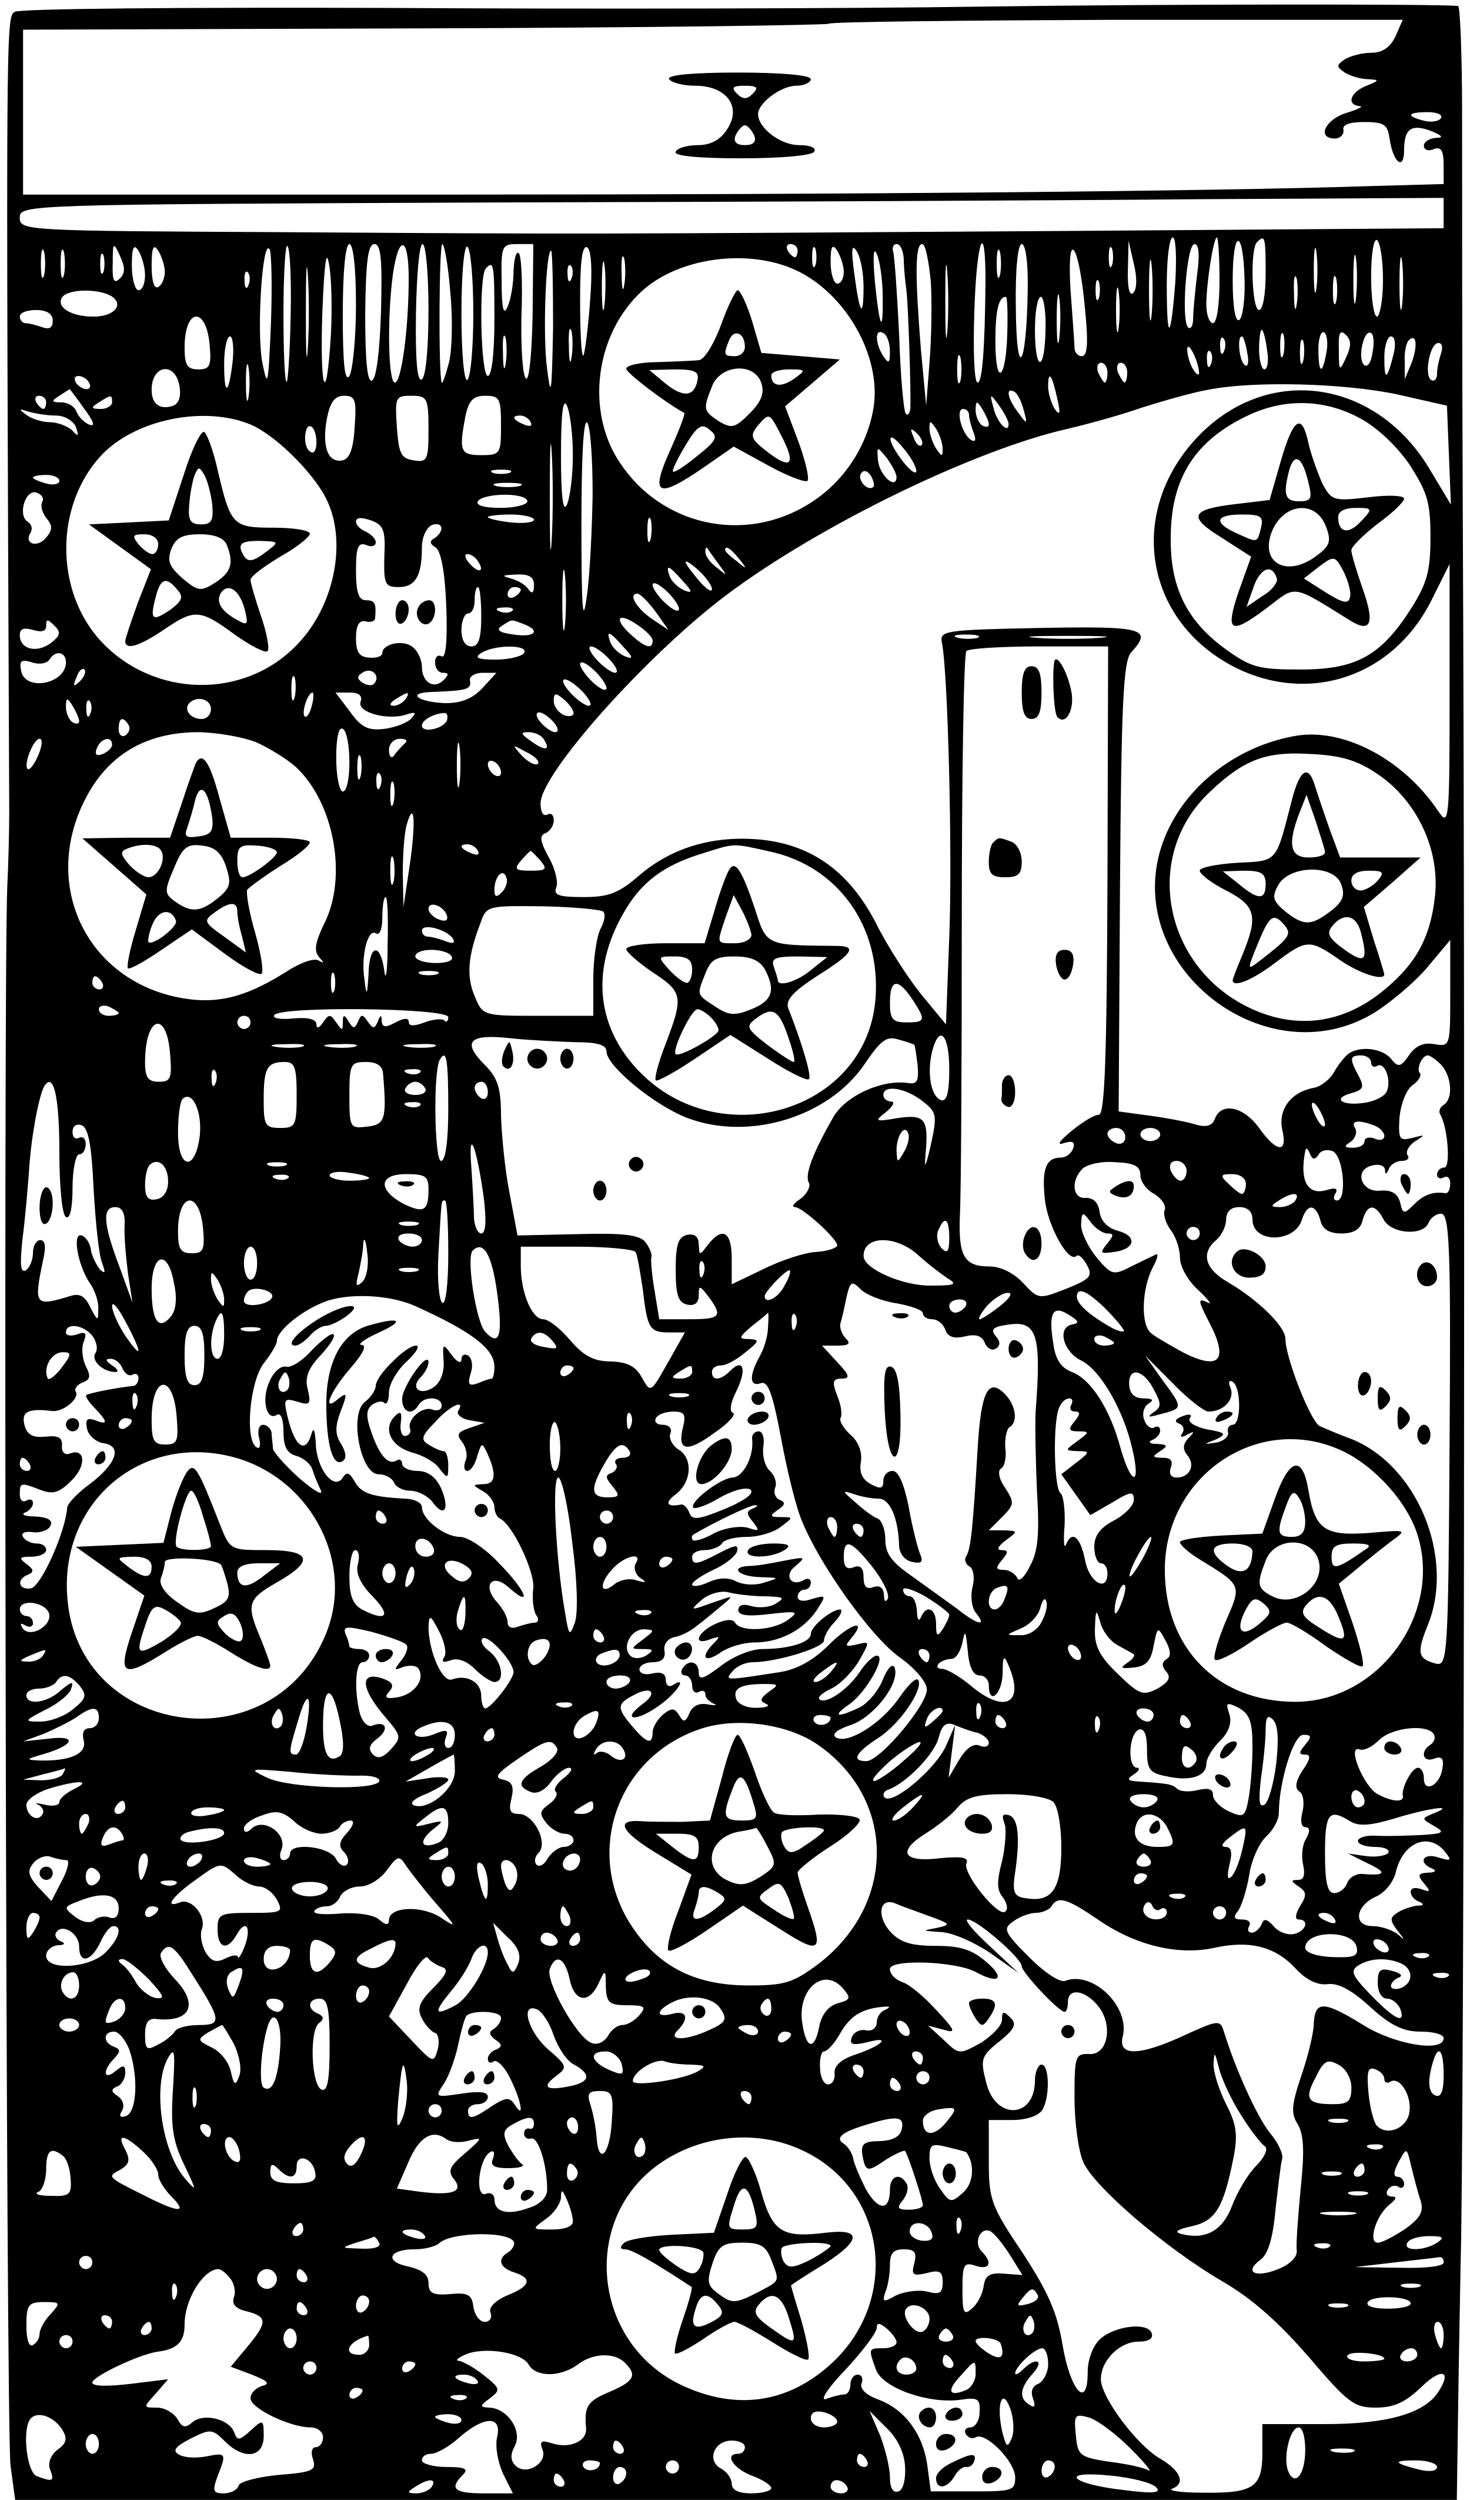 <?xml version="1.0" standalone="no"?>
<!DOCTYPE svg PUBLIC "-//W3C//DTD SVG 20010904//EN"
 "http://www.w3.org/TR/2001/REC-SVG-20010904/DTD/svg10.dtd">
<svg version="1.0" xmlns="http://www.w3.org/2000/svg"
 width="223pt" height="379pt" viewBox="0 0 223 379"
 preserveAspectRatio="xMidYMid meet">
<g transform="translate(0,379) scale(0.1,-0.1)"
fill="#000000" stroke="none">
<path d="M1490 3780 c-195 -3 -602 -4 -905 -2 -306 1 -556 -1 -563 -6 -13 -9
-13 -24 -8 -1212 0 -25 -1 -76 -3 -115 -6 -144 -2 -2343 5 -2393 l7 -52 1093
0 1094 0 2 138 c1 75 3 180 4 232 5 176 7 1825 3 2650 -1 239 -1 508 -1 598 0
89 -3 162 -6 163 -33 3 -435 3 -722 -1z m627 -45 c-8 -17 -20 -25 -37 -25 -14
0 -32 -5 -40 -10 -13 -9 -13 -11 0 -20 8 -5 24 -10 35 -10 18 -1 18 -2 -2 -10
-25 -10 -31 -29 -10 -31 6 0 -3 -5 -20 -10 -33 -10 -46 -39 -18 -39 8 0 14 6
13 13 -2 8 9 12 32 12 30 0 35 -4 38 -25 5 -36 22 -50 22 -18 0 33 11 41 42
29 17 -7 18 -10 6 -10 -10 -1 -18 -6 -18 -12 0 -6 7 -9 15 -5 11 4 15 -2 15
-24 l0 -29 -107 -3 c-242 -8 -784 -13 -1398 -13 l-650 0 0 125 0 125 609 2
c335 1 611 5 613 7 3 3 200 5 438 6 l433 0 -11 -25z m69 -124 c-3 -5 -15 -7
-26 -4 -28 7 -25 13 6 13 14 0 23 -4 20 -9z m4 -144 l0 -23 -552 -4 c-762 -5
-754 -5 -1205 -2 -395 2 -403 2 -403 22 0 20 8 20 708 23 389 1 875 3 1080 5
l372 2 0 -23z m-407 -104 c-7 -91 -13 -93 -13 -5 0 40 4 72 9 72 5 0 6 -30 4
-67z m67 2 c0 -37 -4 -65 -10 -65 -5 0 -10 12 -10 28 0 33 11 102 16 102 2 0
4 -29 4 -65z m38 1 c1 -30 -3 -58 -8 -61 -6 -4 -10 20 -10 60 0 79 16 80 18 1z
m32 9 c0 -30 -4 -55 -10 -55 -11 0 -14 93 -3 103 12 12 13 8 13 -48z m77 -22
c-2 -16 -4 -3 -4 27 0 30 2 43 4 28 2 -16 2 -40 0 -55z m101 12 c0 -30 -5 -55
-9 -55 -5 0 -9 27 -9 61 0 34 4 58 9 55 5 -4 9 -31 9 -61z m-2031 8 c-3 -10
-5 -2 -5 17 0 19 2 27 5 18 2 -10 2 -26 0 -35z m30 0 c-3 -10 -5 -2 -5 17 0
19 2 27 5 18 2 -10 2 -26 0 -35z m85 -5 c-9 -9 -12 -4 -11 23 0 32 1 33 11 11
8 -17 8 -26 0 -34z m38 5 c0 -13 -4 -23 -10 -23 -5 0 -10 17 -10 38 0 27 3 33
10 22 5 -8 10 -25 10 -37z m30 5 c0 -9 -4 -20 -10 -23 -6 -4 -10 9 -10 32 0
28 3 34 10 23 5 -8 10 -23 10 -32z m161 -79 c-4 -94 -5 -99 -13 -59 -9 47 0
190 11 172 3 -5 4 -57 2 -113z m30 15 c-1 -54 -4 -100 -6 -103 -3 -2 -5 44 -5
104 0 60 3 106 6 102 4 -3 6 -50 5 -103z m26 -51 c-2 -32 -3 -8 -3 52 0 61 1
87 3 58 2 -29 2 -78 0 -110z m35 20 c-7 -115 -17 -85 -13 34 3 73 6 97 10 73
4 -19 5 -68 3 -107z m38 45 c0 -51 -5 -100 -10 -108 -7 -10 -10 19 -10 93 0
65 4 107 10 107 6 0 10 -37 10 -92z m38 -10 c-2 -61 -7 -103 -14 -105 -7 -2
-10 31 -10 102 1 78 4 105 14 105 10 0 12 -24 10 -102z m42 50 c0 -76 -11
-158 -21 -158 -10 0 -12 97 -3 164 9 62 24 58 24 -6z m30 -47 c0 -59 -4 -102
-10 -106 -7 -5 -10 28 -9 99 1 58 5 106 10 106 5 0 9 -45 9 -99z m33 27 c4
-40 3 -89 -2 -108 -5 -19 -10 -33 -11 -30 -5 14 -4 210 1 210 3 0 9 -33 12
-72z m35 -33 c0 -52 -4 -97 -9 -101 -5 -3 -9 40 -9 101 0 59 4 104 9 101 5 -3
9 -49 9 -101z m90 0 c-1 -58 -5 -102 -10 -99 -5 3 -8 46 -7 95 2 49 0 92 -4
95 -4 4 -7 -8 -8 -27 0 -19 -4 -43 -9 -54 -6 -14 -9 -4 -9 38 -1 54 0 57 24
57 l24 0 -1 -105z m87 17 c-3 -42 -8 -78 -10 -81 -3 -2 -5 35 -5 83 0 59 3 85
11 81 6 -5 8 -34 4 -83z m315 78 c0 -5 -2 -10 -4 -10 -3 0 -8 5 -11 10 -3 6
-1 10 4 10 6 0 11 -4 11 -10z m27 -22 c-3 -7 -5 -2 -5 12 0 14 2 19 5 13 2 -7
2 -19 0 -25z m43 -10 c0 -10 -4 -18 -10 -18 -5 0 -10 15 -10 33 0 24 3 28 10
17 5 -8 10 -23 10 -32z m30 -22 c0 -51 -6 -43 -14 19 -5 36 -4 46 3 35 6 -8
11 -33 11 -54z m29 -15 c1 -61 -5 -48 -12 24 -3 36 -2 52 3 40 5 -11 9 -40 9
-64z m32 57 c0 -13 2 -34 4 -48 3 -25 7 -152 6 -179 -1 -8 -4 -12 -7 -8 -3 3
-8 56 -10 119 -3 62 -7 119 -9 126 -2 6 0 12 5 12 6 0 10 -10 11 -22z m41 -35
c2 -32 1 -87 -2 -123 l-5 -65 -8 85 c-9 113 -9 160 2 160 5 0 10 -26 13 -57z
m25 -76 c-2 -23 -3 -1 -3 48 0 50 1 68 3 42 2 -26 2 -67 0 -90z m58 76 c-1
-104 -5 -153 -12 -153 -5 0 -7 47 -5 105 3 109 17 149 17 48z m22 10 c-3 -10
-5 -2 -5 17 0 19 2 27 5 18 2 -10 2 -26 0 -35z m42 -25 c-2 -117 -17 -138 -18
-25 -1 58 3 97 9 97 6 0 10 -30 9 -72z m87 -27 c5 -50 4 -71 -5 -71 -6 0 -11
6 -11 13 0 6 -3 46 -6 87 -6 98 13 72 22 -29z m41 67 c-3 -7 -5 -2 -5 12 0 14
2 19 5 13 2 -7 2 -19 0 -25z m32 -42 c-5 -6 -9 7 -8 35 l1 44 8 -35 c5 -20 5
-39 -1 -44z m28 -33 c-2 -21 -4 -4 -4 37 0 41 2 58 4 38 2 -21 2 -55 0 -75z
m69 61 c-3 -26 -6 -55 -6 -66 0 -11 -3 -17 -7 -15 -12 7 -3 127 9 127 7 0 8
-17 4 -46z m241 -36 c-2 -18 -4 -6 -4 27 0 33 2 48 4 33 2 -15 2 -42 0 -60z
m70 -10 c-2 -18 -4 -4 -4 32 0 36 2 50 4 33 2 -18 2 -48 0 -65z m-1970 50 c-3
-7 -5 -2 -5 12 0 14 2 19 5 13 2 -7 2 -19 0 -25z m682 -85 c-2 -100 -3 -109
-9 -63 -7 50 -2 180 6 180 2 0 3 -53 3 -117z m78 35 c-2 -18 -4 -6 -4 27 0 33
2 48 4 33 2 -15 2 -42 0 -60z m30 30 c-2 -13 -4 -5 -4 17 -1 22 1 32 4 23 2
-10 2 -28 0 -40z m259 23 c77 -35 132 -132 119 -210 -10 -59 -46 -113 -98
-145 -98 -61 -224 -33 -287 63 -52 78 -37 194 33 259 55 51 160 66 233 33z
m-456 -76 c0 -50 -4 -85 -10 -85 -11 0 -14 152 -3 163 12 13 13 7 13 -78z
m117 63 c-3 -8 -6 -5 -6 6 -1 11 2 17 5 13 3 -3 4 -12 1 -19z m-490 -10 c-3
-8 -6 -5 -6 6 -1 11 2 17 5 13 3 -3 4 -12 1 -19z m1590 -30 c-2 -13 -4 -5 -4
17 -1 22 1 32 4 23 2 -10 2 -28 0 -40z m60 5 c-3 -10 -5 -2 -5 17 0 19 2 27 5
18 2 -10 2 -26 0 -35z m-360 5 c-3 -7 -5 -2 -5 12 0 14 2 19 5 13 2 -7 2 -19
0 -25z m30 -45 c-2 -16 -4 -3 -4 27 0 30 2 43 4 28 2 -16 2 -40 0 -55z m-90
-15 c-2 -18 -4 -6 -4 27 0 33 2 48 4 33 2 -15 2 -42 0 -60z m-1438 63 c20 -13
4 -31 -27 -31 -34 0 -57 14 -48 29 8 13 55 14 75 2z m1359 -57 c-2 -71 -18
-82 -18 -11 0 47 5 67 16 67 2 0 3 -25 2 -56z m58 6 c-1 -65 -16 -65 -16 0 0
28 4 50 9 50 4 0 8 -22 7 -50z m-1506 14 c0 -11 -5 -14 -16 -10 -9 3 -20 6
-25 6 -5 0 -9 5 -9 10 0 6 11 10 25 10 16 0 25 -6 25 -16z m238 -37 c3 -32 0
-37 -17 -37 -17 0 -21 6 -21 33 0 61 33 63 38 4z m549 -19 c-2 -13 -4 -5 -4
17 -1 22 1 32 4 23 2 -10 2 -28 0 -40z m-100 -10 c-2 -13 -4 -5 -4 17 -1 22 1
32 4 23 2 -10 2 -28 0 -40z m583 19 c0 -18 -2 -19 -10 -7 -13 20 -13 43 0 35
6 -3 10 -16 10 -28z m572 3 c3 -16 1 -30 -4 -30 -4 0 -8 14 -8 30 0 17 2 30 4
30 2 0 6 -13 8 -30z m25 -7 c-3 -10 -5 -4 -5 12 0 17 2 24 5 18 2 -7 2 -21 0
-30z m65 2 c-6 -34 -12 -32 -12 6 0 16 4 28 9 25 4 -3 6 -17 3 -31z m30 -7
c-10 -22 -11 -21 -11 12 -1 26 2 31 11 22 8 -8 8 -17 0 -34z m40 7 c-2 -15 -8
-23 -13 -18 -10 10 0 55 11 48 4 -2 5 -16 2 -30z m-1729 -12 c-6 -52 -13 -55
-13 -5 0 23 4 42 9 42 4 0 6 -17 4 -37z m1504 15 c-3 -8 -6 -5 -6 6 -1 11 2
17 5 13 3 -3 4 -12 1 -19z m35 -3 c3 -13 1 -22 -3 -19 -9 5 -13 44 -5 44 2 0
6 -11 8 -25z m85 -12 c-3 -10 -5 -4 -5 12 0 17 2 24 5 18 2 -7 2 -21 0 -30z
m137 10 c-10 -40 -14 -41 -14 -5 0 18 5 32 10 32 6 0 8 -11 4 -27z m27 -14
l-10 -24 0 26 c-1 14 2 29 6 33 12 12 14 -9 4 -35z m-322 -14 c0 -5 -4 -3 -9
5 -5 8 -9 22 -9 30 0 16 17 -16 18 -35z m367 29 c-3 -9 -6 -22 -6 -30 0 -9 -4
-13 -9 -10 -11 7 -2 56 11 56 6 0 7 -7 4 -16z m-729 -41 c-3 -10 -5 -2 -5 17
0 19 2 27 5 18 2 -10 2 -26 0 -35z m380 25 c-3 -8 -6 -5 -6 6 -1 11 2 17 5 13
3 -3 4 -12 1 -19z m-1460 -50 c-2 -13 -4 -3 -4 22 0 25 2 35 4 23 2 -13 2 -33
0 -45z m1303 37 c0 -8 -2 -15 -4 -15 -2 0 -6 7 -10 15 -3 8 -1 15 4 15 6 0 10
-7 10 -15z m30 0 c0 -8 -2 -15 -4 -15 -2 0 -6 7 -10 15 -3 8 -1 15 4 15 6 0
10 -7 10 -15z m-1438 -19 c3 -16 0 -27 -9 -31 -20 -7 -33 2 -33 24 0 38 35 43
42 7z m-137 4 c3 -5 2 -10 -4 -10 -5 0 -13 5 -16 10 -3 6 -2 10 4 10 5 0 13
-4 16 -10z m1469 -25 c5 -22 4 -26 -4 -15 -5 8 -10 24 -10 34 0 26 6 18 14
-19z m516 7 l75 -17 3 -75 3 -75 -33 55 c-81 134 -241 158 -347 52 -112 -113
-88 -281 51 -353 114 -58 242 -15 300 102 l27 54 0 -200 c0 -190 -1 -199 -17
-175 -53 79 -145 128 -219 114 -98 -18 -180 -89 -204 -177 -48 -178 163 -338
323 -244 25 15 62 46 82 69 l36 43 0 -81 c0 -80 0 -81 -24 -77 -16 3 -28 -2
-38 -16 -13 -19 -17 -20 -28 -6 -13 16 -48 20 -65 7 -5 -4 -15 -16 -21 -27 -6
-11 -20 -22 -30 -24 -35 -6 -55 -32 -49 -63 9 -37 -8 -36 -35 2 -23 32 -57 40
-67 14 -4 -11 -13 -14 -32 -8 -14 4 -46 10 -70 13 l-44 6 2 340 c2 279 5 343
17 356 33 36 19 40 -138 37 -147 -3 -153 -4 -149 -23 9 -45 16 -322 11 -446
l-5 -132 -38 46 c-20 25 -51 73 -68 107 -40 78 -97 119 -174 127 -71 7 -134
-11 -184 -53 -32 -28 -47 -34 -86 -34 -38 0 -46 3 -41 15 3 8 -2 29 -12 46
-13 24 -14 33 -4 36 6 3 12 11 12 19 0 9 -4 12 -10 9 -6 -3 -10 4 -10 17 0 45
161 225 282 316 140 105 376 220 518 252 30 7 81 21 112 32 32 10 77 23 100
27 70 14 208 10 288 -7z m-1992 -22 c14 -19 17 -27 8 -24 -8 3 -17 12 -20 20
-3 8 -13 14 -23 14 -15 0 -16 2 -3 10 8 5 15 10 16 10 0 0 10 -13 22 -30z
m1425 -2 c6 -22 5 -22 -8 -4 -17 22 -20 40 -6 32 5 -3 11 -16 14 -28z m-1483
12 c0 -5 -2 -10 -4 -10 -3 0 -8 5 -11 10 -3 6 -1 10 4 10 6 0 11 -4 11 -10z
m100 0 c0 -5 -8 -10 -17 -10 -15 0 -16 2 -3 10 19 12 20 12 20 0z m368 -37
c-2 -35 -8 -49 -19 -51 -22 -4 -31 22 -23 64 5 25 12 34 26 34 17 0 19 -6 16
-47z m112 -4 c0 -47 -2 -50 -22 -47 -20 3 -23 10 -26 51 -3 45 -2 47 22 47 24
0 26 -3 26 -51z m110 6 c0 -43 -1 -45 -30 -45 -32 0 -34 6 -24 59 5 24 12 31
30 31 22 0 24 -4 24 -45z m109 -45 c0 -30 -4 -64 -9 -75 -6 -13 -9 13 -9 75 0
62 3 88 9 75 5 -11 9 -45 9 -75z m661 47 c0 -16 -18 3 -23 25 -6 22 -5 22 8 4
8 -11 15 -24 15 -29z m-30 0 c0 -5 -4 -5 -10 -2 -5 3 -10 14 -10 23 0 15 2 15
10 2 5 -8 10 -19 10 -23z m561 10 c27 -14 57 -42 77 -71 27 -42 32 -57 32
-110 0 -51 -5 -70 -29 -108 -46 -72 -83 -93 -168 -93 -64 0 -75 3 -114 31 -59
43 -84 94 -83 169 0 90 37 148 119 186 54 25 113 24 166 -4z m-1976 3 c13 0
26 -8 30 -17 5 -15 4 -16 -6 -5 -7 6 -22 12 -34 12 -11 0 -27 5 -35 11 -12 9
-12 10 3 5 10 -3 29 -6 42 -6z m1385 1 c0 -5 3 -17 7 -27 4 -11 3 -15 -4 -11
-14 9 -24 47 -12 47 5 0 9 -4 9 -9z m-1089 -15 c39 -17 100 -78 117 -119 28
-65 7 -159 -48 -215 -80 -83 -217 -80 -297 6 -70 76 -70 205 0 281 51 55 157
77 228 47z m424 4 c3 -6 -1 -7 -9 -4 -18 7 -21 14 -7 14 6 0 13 -4 16 -10z
m32 -177 c-2 -37 -3 -9 -3 62 0 72 1 102 3 68 2 -34 2 -93 0 -130z m62 67 c-1
-52 -4 -122 -9 -155 -6 -45 -8 -17 -8 109 0 102 3 163 9 155 5 -8 8 -57 8
-109z m-419 79 c0 -11 -4 -18 -9 -14 -6 3 -9 14 -8 25 2 24 17 15 17 -11z
m950 -9 c0 -13 -1 -13 -10 0 -5 8 -10 22 -10 30 0 13 1 13 10 0 5 -8 10 -22
10 -30z m-32 5 c-3 -3 -9 2 -12 12 -6 14 -5 15 5 6 7 -7 10 -15 7 -18z m-8
-39 c0 -6 -9 0 -20 14 -26 33 -25 52 0 21 11 -13 20 -28 20 -35z m-30 -9 c0
-20 -25 1 -28 24 -2 23 -2 23 13 5 8 -11 15 -24 15 -29z m-587 6 c-7 -2 -19
-2 -25 0 -7 3 -2 5 12 5 14 0 19 -2 13 -5z m552 -21 c-8 -8 -25 10 -19 20 4 6
9 5 15 -3 4 -7 6 -15 4 -17z m-1235 9 c0 -5 -9 -7 -20 -4 -11 3 -20 7 -20 9 0
2 9 4 20 4 11 0 20 -4 20 -9z m698 -8 c-10 -2 -26 -2 -35 0 -10 3 -2 5 17 5
19 0 27 -2 18 -5z m-724 -24 c-3 -6 0 -16 6 -24 10 -12 10 -18 0 -30 -13 -16
-34 -10 -24 7 4 6 2 13 -4 17 -16 10 -3 51 14 44 8 -3 11 -9 8 -14z m736 1 c0
-5 -18 -10 -41 -10 -24 0 -38 4 -34 10 3 6 22 10 41 10 19 0 34 -4 34 -10z
m-217 -84 c-1 -42 1 -46 22 -46 25 0 35 17 35 60 0 16 7 30 15 34 17 6 20 -9
4 -20 -8 -4 -7 -9 2 -14 8 -6 14 -37 16 -90 2 -52 -1 -79 -7 -75 -6 3 -10 -1
-10 -9 0 -9 5 -16 12 -16 9 0 9 -3 1 -11 -15 -15 -33 -3 -33 20 0 10 -6 24
-14 30 -14 12 -46 5 -46 -9 0 -5 -9 -8 -20 -7 -15 1 -20 8 -20 30 0 19 5 27
14 25 8 -2 15 0 15 5 2 22 0 27 -14 27 -11 0 -15 12 -15 45 0 35 3 43 15 39 8
-4 15 -2 15 4 0 5 -7 12 -15 16 -8 3 -15 10 -15 15 0 7 8 7 23 2 19 -7 22 -15
20 -55z m227 56 c0 -4 -16 -6 -35 -4 -19 2 -35 6 -35 8 0 2 16 4 35 4 19 0 35
-4 35 -8z m177 -29 c-3 -10 -5 -4 -5 12 0 17 2 24 5 18 2 -7 2 -21 0 -30z
m103 -38 c14 -19 14 -19 -2 -6 -10 7 -18 18 -18 24 0 6 1 8 3 6 1 -2 9 -13 17
-24z m31 8 c13 -16 12 -17 -3 -4 -10 7 -18 15 -18 17 0 8 8 3 21 -13z m-396
-4 c11 -16 1 -19 -13 -3 -7 8 -8 14 -3 14 5 0 13 -5 16 -11z m132 -96 c-2 -21
-4 -4 -4 37 0 41 2 58 4 38 2 -21 2 -55 0 -75z m223 54 c0 -6 -9 0 -20 13 -11
13 -20 25 -20 28 0 3 9 -3 20 -13 11 -10 20 -23 20 -28z m-45 13 c16 -17 16
-20 3 -15 -9 4 -19 13 -22 21 -7 19 -2 18 19 -6z m-225 -7 c0 -12 -3 -14 -8
-7 -4 7 -16 14 -27 17 -15 4 -14 5 8 6 20 1 27 -4 27 -16z m220 -36 c0 -6 -9
-2 -20 8 -11 10 -20 23 -20 28 0 6 9 2 20 -8 11 -10 20 -23 20 -28z m-300 -12
c0 -33 -4 -45 -15 -45 -9 0 -15 9 -15 25 0 14 5 25 10 25 6 0 10 9 10 20 0 11
2 20 5 20 3 0 5 -20 5 -45z m60 41 c0 -3 -4 -8 -10 -11 -5 -3 -10 -1 -10 4 0
6 5 11 10 11 6 0 10 -2 10 -4z m205 -34 l19 -27 -24 16 c-24 16 -38 39 -23 39
4 0 17 -13 28 -28z m-218 2 c-3 -3 -12 -4 -19 -1 -8 3 -5 6 6 6 11 1 17 -2 13
-5z m213 -45 c0 -14 -11 -11 -32 8 -27 24 -22 36 7 17 14 -9 25 -20 25 -25z
m-913 -4 c-22 -16 -47 -9 -47 12 0 10 6 12 20 8 13 -4 20 -2 20 6 0 11 2 11
13 0 10 -10 8 -15 -6 -26z m717 29 c27 -10 18 -21 -15 -16 -22 3 -27 7 -18 13
17 11 14 10 33 3z m151 -34 c16 -17 16 -20 3 -15 -9 4 -19 13 -22 21 -7 19 -2
18 19 -6z m538 13 c-7 -2 -21 -2 -30 0 -10 3 -4 5 12 5 17 0 24 -2 18 -5z
m185 0 c-27 -2 -69 -2 -95 0 -27 2 -5 3 47 3 52 0 74 -1 48 -3z m-873 -23 c-3
-5 -23 -10 -43 -10 -28 0 -33 3 -22 10 20 13 73 13 65 0z m130 -10 c10 -11 14
-20 8 -20 -5 0 -18 9 -28 20 -10 11 -14 20 -8 20 5 0 18 -9 28 -20z m755 -335
c-1 -265 -4 -355 -13 -355 -7 0 -25 -11 -42 -25 -18 -15 -23 -22 -11 -18 13 4
17 2 14 -8 -3 -8 -11 -14 -19 -14 -22 0 -29 -17 -24 -63 4 -40 36 -98 48 -86
3 3 10 -3 16 -14 9 -17 5 -21 -32 -36 -41 -16 -42 -16 -65 9 -14 15 -34 25
-51 25 -38 0 -47 15 -45 75 2 28 3 230 3 450 0 221 3 404 7 408 4 4 54 7 111
7 l104 0 -1 -355z m-1580 331 c0 -33 -62 -45 -68 -13 -3 15 0 18 16 13 11 -4
23 -2 27 4 9 15 25 12 25 -4z m820 -39 c0 -6 -9 -2 -20 8 -11 10 -20 23 -20
28 0 6 9 2 20 -8 11 -10 20 -23 20 -28z m-799 10 c-10 -9 -11 -8 -5 6 3 10 9
15 12 12 3 -3 0 -11 -7 -18z m446 -4 c-3 -3 -11 -2 -17 2 -9 6 -9 10 1 16 14
8 27 -7 16 -18z m-120 -20 c-3 -10 -5 -4 -5 12 0 17 2 24 5 18 2 -7 2 -21 0
-30z m285 14 c-16 -17 -33 -23 -57 -23 -43 2 -59 16 -19 17 53 2 59 4 57 17
-2 6 7 12 19 12 l21 0 -21 -23z m153 -7 c10 -11 14 -20 8 -20 -5 0 -18 9 -28
20 -10 11 -14 20 -8 20 5 0 18 -9 28 -20z m-412 -20 c-3 -12 -8 -19 -11 -16
-5 6 5 36 12 36 2 0 2 -9 -1 -20z m74 6 c-6 -16 42 -29 70 -19 14 4 15 3 7 -6
-6 -7 -25 -14 -41 -16 -24 -3 -35 2 -52 26 l-22 29 22 0 c14 0 19 -5 16 -14z
m68 4 c-3 -5 -12 -10 -18 -10 -7 0 -6 4 3 10 19 12 23 12 15 0z m255 -21 c0
-5 -7 -6 -15 -3 -8 4 -15 13 -15 21 0 13 3 13 15 3 8 -7 15 -16 15 -21z m-750
-12 c0 -5 -4 -5 -10 -2 -5 3 -10 14 -10 23 0 15 2 15 10 2 5 -8 10 -19 10 -23z
m17 11 c-3 -8 -6 -5 -6 6 -1 11 2 17 5 13 3 -3 4 -12 1 -19z m183 7 c0 -8 -6
-15 -14 -15 -17 0 -28 14 -19 24 12 12 33 6 33 -9z m358 -17 c-5 -13 -38 -20
-38 -8 0 8 17 18 33 19 5 1 7 -4 5 -11z m162 -3 c7 -8 8 -15 2 -15 -5 0 -15 7
-22 15 -7 8 -8 15 -2 15 5 0 15 -7 22 -15z m-645 -4 c3 -5 1 -12 -5 -16 -5 -3
-10 1 -10 9 0 18 6 21 15 7z m335 -57 c0 -24 -4 -44 -10 -44 -5 0 -10 23 -10
51 0 31 4 48 10 44 6 -3 10 -26 10 -51z m-142 31 c20 -9 48 -26 61 -38 58 -54
79 -168 42 -239 -13 -27 -15 -40 -7 -49 8 -9 8 -10 -1 -5 -7 4 -29 -4 -50 -18
-64 -40 -108 -50 -168 -37 -137 31 -201 172 -136 299 34 67 91 101 169 102 29
0 69 -7 90 -15z m309 -62 c-2 -16 -4 -3 -4 27 0 30 2 43 4 28 2 -16 2 -40 0
-55z m128 66 c11 -17 2 -18 -19 -3 -17 12 -17 14 -4 14 9 0 20 -5 23 -11z
m-767 -24 c-6 -14 -13 -23 -16 -21 -7 7 9 46 18 46 5 0 4 -11 -2 -25z m112 16
c0 -5 -7 -11 -14 -14 -10 -4 -13 -1 -9 9 6 15 23 19 23 5z m444 2 c-5 -5 -12
-12 -16 -18 -4 -6 -8 -2 -8 8 0 9 7 17 17 17 9 0 12 -3 7 -7z m202 -31 c-4 -3
-14 2 -24 12 -16 18 -16 18 6 6 13 -6 21 -14 18 -18z m-269 -19 c-3 -10 -5 -4
-5 12 0 17 2 24 5 18 2 -7 2 -21 0 -30z m1542 4 c60 -40 95 -114 88 -184 -7
-67 -31 -108 -85 -150 -55 -42 -117 -52 -180 -28 -144 55 -185 235 -75 336 50
47 83 60 149 56 47 -2 72 -9 103 -30z m-1329 2 c0 -6 -4 -7 -10 -4 -5 3 -10
11 -10 16 0 6 5 7 10 4 6 -3 10 -11 10 -16z m-183 -21 c-3 -8 -6 -5 -6 6 -1
11 2 17 5 13 3 -3 4 -12 1 -19z m20 -25 c-3 -10 -5 -4 -5 12 0 17 2 24 5 18 2
-7 2 -21 0 -30z m24 -98 l-9 -60 -1 50 c0 28 2 61 6 75 12 41 14 1 4 -65z
m104 25 c3 -6 -1 -7 -9 -4 -18 7 -21 14 -7 14 6 0 13 -4 16 -10z m443 -1 c103
-22 169 -114 160 -224 -14 -174 -246 -238 -366 -101 -58 66 -64 149 -16 232
26 46 60 72 119 90 51 16 45 16 103 3z m-571 -46 c-3 -10 -5 -2 -5 17 0 19 2
27 5 18 2 -10 2 -26 0 -35z m223 32 c11 -13 8 -15 -15 -15 -23 0 -26 2 -15 15
7 8 14 15 15 15 1 0 8 -7 15 -15z m-59 -48 c-8 -8 -11 -7 -11 4 0 20 13 34 18
19 3 -7 -1 -17 -7 -23z m-173 -79 c0 -40 -3 -58 -5 -40 -6 44 -23 41 -24 -5
-2 -33 -3 -34 -6 -9 -6 36 5 79 17 71 6 -4 10 7 10 24 0 17 2 31 5 31 3 0 4
-33 3 -72z m90 44 c2 -7 -2 -10 -12 -6 -9 3 -16 11 -16 16 0 13 23 5 28 -10z
m237 6 c4 -4 2 -15 -4 -26 -6 -12 -11 -46 -11 -76 l0 -56 -84 0 c-83 0 -84 0
-96 30 -13 30 -10 62 9 111 9 26 11 26 95 25 47 -1 88 -5 91 -8z m-228 -41 c4
-7 0 -8 -11 -4 -10 4 -22 7 -27 7 -5 0 -9 4 -9 9 0 12 38 2 47 -12z m-2 -27
c4 -6 -7 -10 -24 -10 -17 0 -31 5 -31 10 0 6 11 10 24 10 14 0 28 -4 31 -10z
m-178 -52 c-3 -7 -5 -2 -5 12 0 14 2 19 5 13 2 -7 2 -19 0 -25z m156 25 c-7
-2 -19 -2 -25 0 -7 3 -2 5 12 5 14 0 19 -2 13 -5z m-508 -13 c3 -5 1 -10 -4
-10 -6 0 -11 5 -11 10 0 6 2 10 4 10 3 0 8 -4 11 -10z m1229 -25 c21 -32 20
-35 -9 -35 -21 0 -25 5 -25 30 0 36 12 38 34 5z m-1204 -21 c0 -2 -7 -4 -15
-4 -8 0 -15 4 -15 10 0 5 7 7 15 4 8 -4 15 -8 15 -10z m500 -6 c0 -6 -3 -9 -6
-5 -3 3 -17 2 -30 -3 -16 -6 -24 -6 -24 1 0 6 -7 6 -20 -1 -15 -8 -20 -8 -21
2 0 10 -2 10 -6 -1 -5 -11 -7 -11 -15 0 -8 12 -10 12 -15 0 -5 -11 -7 -11 -14
0 -7 12 -9 11 -9 -1 0 -13 -1 -13 -10 0 -9 13 -11 13 -20 0 -6 -9 -10 -10 -10
-3 0 8 -13 11 -35 9 -19 -2 -32 0 -29 5 8 14 264 11 264 -3z m-300 -8 c0 -5
-4 -10 -10 -10 -5 0 -10 5 -10 10 0 6 5 10 10 10 6 0 10 -4 10 -10z m-122 -48
c3 -37 1 -42 -17 -42 -16 0 -21 6 -21 29 0 71 33 81 38 13z m615 18 c33 0 47
-4 47 -14 0 -22 73 -82 123 -101 93 -35 213 1 268 81 25 37 34 44 52 38 12 -3
23 -7 24 -8 1 -1 3 -15 5 -31 2 -24 -1 -29 -14 -27 -39 6 -93 -18 -113 -50
-31 -54 -45 -89 -38 -101 3 -5 -2 -16 -12 -24 -11 -7 -15 -13 -9 -13 11 0 64
-48 64 -58 0 -4 -15 -9 -32 -10 -18 -1 -54 -13 -80 -26 l-48 -23 0 39 c0 41
-14 49 -36 21 -13 -17 -13 -17 -14 0 0 12 -6 17 -17 15 -14 -3 -18 -14 -18
-53 0 -39 4 -50 18 -53 11 -2 17 3 17 14 0 16 1 16 15 -2 22 -30 18 -34 -30
-34 l-45 0 -7 43 c-4 23 -6 46 -5 51 2 4 -3 15 -9 23 -9 11 -34 14 -103 12
l-91 -2 -12 64 c-7 35 -12 88 -13 117 0 43 -5 58 -25 78 -35 35 -23 47 39 40
28 -3 72 -5 99 -6z m567 -41 c0 -36 -4 -49 -12 -47 -16 5 -22 41 -14 74 11 42
26 26 26 -27z m-982 34 c-10 -2 -28 -2 -40 0 -13 2 -5 4 17 4 22 1 32 -1 23
-4z m80 0 c-10 -2 -28 -2 -40 0 -13 2 -5 4 17 4 22 1 32 -1 23 -4z m120 0
c-10 -2 -28 -2 -40 0 -13 2 -5 4 17 4 22 1 32 -1 23 -4z m22 -93 c0 -49 -4
-80 -11 -80 -10 0 -12 135 -2 153 10 18 13 2 13 -73z m1400 69 c0 -5 4 -8 9
-5 11 7 22 -20 15 -38 -3 -8 -19 -16 -35 -18 -34 -5 -49 7 -18 15 17 5 19 9
10 26 -14 26 -14 31 4 31 8 0 15 -5 15 -11z m106 -3 c16 -17 19 -52 4 -61 -6
-4 -8 -10 -5 -15 11 -18 16 -80 6 -80 -6 0 -11 -5 -11 -11 0 -5 5 -7 10 -4 6
3 10 -1 10 -9 0 -9 -3 -15 -7 -15 -19 3 -33 -2 -48 -17 -15 -15 -17 -15 -21 3
-4 14 -13 19 -29 18 -30 -4 -42 31 -14 38 11 3 19 0 20 -6 0 -8 2 -8 6 1 2 6
11 12 19 12 9 0 13 4 9 9 -3 6 3 15 12 21 16 10 15 10 -4 5 -20 -5 -22 -3 -20
31 2 20 10 42 20 49 9 6 14 15 11 18 -6 6 3 27 12 27 3 0 12 -6 20 -14z
m-1736 -46 c0 -47 -2 -50 -25 -50 -23 0 -25 4 -25 43 0 48 5 57 32 57 15 0 18
-8 18 -50z m131 33 c6 -70 3 -78 -24 -81 -26 -3 -27 -2 -27 47 0 48 2 51 25
51 17 0 25 -6 26 -17z m-254 -15 c-3 -8 -6 -5 -6 6 -1 11 2 17 5 13 3 -3 4
-12 1 -19z m310 16 c-3 -3 -12 -4 -19 -1 -8 3 -5 6 6 6 11 1 17 -2 13 -5z
m-547 -119 c0 -52 4 -97 10 -100 6 -4 10 13 10 44 0 28 5 51 10 51 6 0 10 7
10 16 0 8 -5 12 -10 9 -6 -3 -10 1 -10 9 0 9 6 13 14 10 10 -4 15 -30 18 -97
3 -51 8 -101 13 -112 5 -14 5 -17 -3 -10 -5 6 -12 19 -14 29 -1 11 -8 21 -14
23 -15 5 -6 -45 12 -72 8 -11 14 -29 13 -40 0 -19 -1 -18 -12 3 -8 17 -16 22
-31 17 -53 -16 -55 -14 -41 53 5 21 4 32 -4 32 -6 0 -11 -9 -11 -19 0 -11 -5
-23 -11 -27 -8 -4 -9 9 -5 47 4 30 8 77 10 104 3 51 15 114 23 128 14 23 23
-15 23 -98z m555 95 c3 -5 -3 -10 -15 -10 -12 0 -18 5 -15 10 3 6 10 10 15 10
5 0 12 -4 15 -10z m95 -6 c0 -8 -4 -12 -10 -9 -5 3 -10 10 -10 16 0 5 5 9 10
9 6 0 10 -7 10 -16z m659 -13 c22 -17 23 -21 13 -67 -8 -34 -10 -38 -8 -14 5
54 -1 61 -42 55 -35 -6 -36 -5 -18 9 11 9 14 16 8 16 -7 0 -12 5 -12 10 0 16
33 11 59 -9z m-1096 -53 c-7 -55 -33 -51 -33 5 0 24 3 47 7 51 15 14 30 -20
26 -56z m334 46 c-3 -3 -12 -4 -19 -1 -8 3 -5 6 6 6 11 1 17 -2 13 -5z m1373
-29 c0 -5 -5 -3 -10 5 -5 8 -10 20 -10 25 0 6 5 3 10 -5 5 -8 10 -19 10 -25z
m74 -1 c9 -3 16 -11 16 -16 0 -6 -7 -8 -15 -4 -8 3 -15 1 -15 -4 0 -6 -8 -10
-17 -10 -14 0 -15 2 -4 9 7 5 10 14 7 20 -8 12 4 14 28 5z m-713 -41 c-10 -17
-10 -16 -11 3 0 23 13 41 18 25 2 -6 -1 -18 -7 -28z m336 23 c0 -8 -6 -12 -14
-9 -7 3 -13 9 -13 14 0 5 6 9 13 9 8 0 14 -6 14 -14z m53 4 c0 -5 -7 -10 -15
-10 -8 0 -15 5 -15 10 0 6 7 10 15 10 8 0 15 -4 15 -10z m-1026 -97 c4 -34 3
-53 -4 -53 -5 0 -10 10 -11 23 0 12 -2 47 -4 77 -5 65 8 33 19 -47z m1266 66
c3 7 13 9 21 6 17 -6 23 -75 7 -75 -5 0 -6 5 -2 11 4 7 0 9 -13 5 -29 -9 -42
13 -33 59 1 6 4 4 7 -4 4 -9 7 -10 13 -2z m-1745 -40 c0 -15 -7 -25 -17 -27
-13 -3 -18 3 -18 21 0 13 3 27 7 31 13 12 28 -1 28 -25z m178 24 c-7 -2 -19
-2 -25 0 -7 3 -2 5 12 5 14 0 19 -2 13 -5z m1297 -15 c0 -9 9 -22 21 -28 11
-7 18 -17 16 -24 -3 -6 1 -20 9 -31 8 -10 14 -29 14 -42 0 -13 12 -35 28 -49
15 -14 21 -23 15 -19 -17 8 -16 4 2 -31 29 -56 15 -72 -39 -45 -20 11 -43 24
-50 30 -16 13 -14 68 3 100 7 13 9 22 4 19 -4 -2 -21 -10 -37 -18 -27 -14 -30
-13 -52 13 -13 16 -24 38 -24 50 1 20 2 21 14 5 7 -10 19 -18 26 -18 10 0 10
-3 -1 -16 -11 -14 -10 -15 11 -12 32 4 36 24 6 32 -15 4 -26 14 -28 29 -2 14
-9 21 -21 21 -20 -2 -23 26 -5 44 7 7 30 12 50 10 29 -1 38 -6 38 -20z m70 7
c0 -8 -4 -15 -9 -15 -5 0 -11 7 -15 15 -3 9 0 15 9 15 8 0 15 -7 15 -15z
m-1240 -11 c0 -2 -13 -4 -30 -4 -16 0 -30 4 -30 8 0 5 14 7 30 4 17 -2 30 -6
30 -8z m-123 0 c-3 -3 -12 -4 -19 -1 -8 3 -5 6 6 6 11 1 17 -2 13 -5z m213
-17 c0 -33 -7 -37 -38 -22 -39 21 -38 45 4 45 29 0 34 -3 34 -23z m1240 8 c0
-8 -3 -15 -6 -15 -3 0 -12 7 -20 15 -14 13 -13 15 5 15 12 0 21 -6 21 -15z
m75 -25 c-3 -5 -14 -10 -23 -10 -15 0 -15 2 -2 10 20 13 33 13 25 0z m-1657
-43 c3 -32 0 -37 -17 -37 -17 0 -21 6 -21 33 0 61 33 63 38 4z m372 -38 c0
-46 -4 -78 -9 -74 -5 3 -8 36 -6 73 5 87 4 82 10 82 3 0 5 -36 5 -81z m-491
44 c-1 -16 2 -48 5 -73 l7 -45 -20 55 c-25 66 -26 90 -6 90 10 0 15 -9 14 -27z
m1711 8 c0 -36 64 -36 75 0 8 25 21 24 28 -1 3 -14 14 -20 32 -20 18 0 29 6
32 20 7 25 19 26 32 1 12 -22 60 -25 68 -5 3 8 12 14 19 14 13 0 15 -51 13
-344 -2 -328 -3 -343 -21 -338 -27 7 -29 16 -13 56 44 104 -16 248 -119 286
-17 6 -37 15 -44 18 -14 7 -52 104 -52 132 0 19 -41 59 -87 86 -35 20 -42 44
-18 64 8 7 15 21 15 31 0 12 7 19 20 19 13 0 20 -7 20 -19z m-1267 -8 c-7 -2
-19 -2 -25 0 -7 3 -2 5 12 5 14 0 19 -2 13 -5z m807 -20 c0 -20 -3 -24 -11
-16 -7 7 -9 19 -6 27 10 24 17 19 17 -11z m380 7 c0 -5 -4 -10 -10 -10 -5 0
-10 5 -10 10 0 6 5 10 10 10 6 0 10 -4 10 -10z m-1271 -74 c-9 -8 -10 -5 -5
14 3 14 7 34 7 45 1 11 4 5 6 -14 3 -19 -1 -39 -8 -45z m91 64 c0 -5 -6 -10
-14 -10 -8 0 -18 5 -21 10 -3 6 3 10 14 10 12 0 21 -4 21 -10z m752 -22 c14
-13 34 -28 44 -35 17 -10 14 -12 -23 -12 -42 -1 -103 25 -103 45 0 31 48 32
82 2z m-1002 -13 c0 -14 -4 -25 -10 -25 -5 0 -10 11 -10 25 0 14 5 25 10 25 6
0 10 -11 10 -25z m364 -44 c9 -65 4 -84 -18 -60 -14 15 -29 113 -19 123 16 16
29 -5 37 -63z m210 61 c3 -5 7 -30 11 -56 7 -60 10 -66 40 -66 l24 0 -26 -46
c-26 -46 -26 -46 -39 -23 -9 17 -21 24 -47 25 -27 0 -42 9 -62 32 -15 18 -33
32 -41 32 -17 0 -34 40 -34 81 l0 29 84 0 c47 0 87 -4 90 -8z m-700 -48 c5
-22 3 -41 -5 -50 -18 -22 -29 -7 -29 42 0 55 25 61 34 8z m803 14 c-3 -8 -6
-5 -6 6 -1 11 2 17 5 13 3 -3 4 -12 1 -19z m-434 5 c-7 -2 -19 -2 -25 0 -7 3
-2 5 12 5 14 0 19 -2 13 -5z m557 -22 c-9 -19 -30 -29 -30 -16 0 7 34 42 38
39 2 -1 -1 -12 -8 -23z m-850 -21 c0 -13 -1 -13 -10 0 -5 8 -10 22 -10 30 0
13 1 13 10 0 5 -8 10 -22 10 -30z m1021 -6 c21 -4 39 -10 39 -15 0 -5 6 -9 14
-9 8 0 17 -7 20 -16 4 -11 13 -14 30 -10 16 4 26 1 30 -10 3 -8 11 -12 16 -9
8 5 8 11 0 20 -8 10 -3 14 21 17 42 6 49 -16 40 -132 -1 -19 0 -73 2 -120 4
-65 2 -92 -11 -115 -8 -17 -17 -24 -19 -17 -3 6 -12 12 -20 12 -13 0 -13 3 -3
15 10 12 10 15 -1 15 -8 0 -5 6 7 15 19 14 18 14 -3 15 l-23 0 20 20 c19 19
19 22 5 44 -10 14 -12 27 -6 30 5 3 8 17 6 31 -1 14 2 28 6 31 14 8 10 34 -7
51 -25 25 -36 3 -41 -84 -7 -117 -10 -150 -17 -162 -4 -5 -1 -13 5 -16 6 -4 8
-18 4 -32 -3 -14 -1 -31 6 -39 17 -21 1 -17 -29 7 -15 11 -46 33 -68 49 -32
22 -41 35 -41 56 0 16 -6 30 -12 32 -6 2 -21 13 -33 24 -21 18 -21 19 -3 13
11 -4 28 -7 37 -7 18 1 31 -30 32 -73 1 -11 9 -21 20 -23 15 -3 17 0 11 14 -4
11 -12 43 -17 72 -7 33 -15 52 -24 52 -8 0 -14 -7 -14 -15 0 -12 -4 -13 -19
-5 -13 7 -18 18 -15 34 2 14 -3 30 -16 41 -11 10 -17 21 -15 25 3 5 1 20 -5
34 -8 21 -7 26 7 26 13 0 12 5 -7 25 l-23 25 23 0 c18 0 21 3 13 11 -6 6 -10
17 -8 23 2 6 6 24 9 39 6 25 8 26 22 12 8 -8 33 -18 55 -21z m-948 10 c-3 -12
-43 -18 -43 -6 0 5 3 11 6 14 8 9 39 2 37 -8z m1292 -52 c-2 -2 -12 1 -22 7
-38 22 -55 40 -48 51 4 7 18 -1 40 -22 18 -18 31 -34 30 -36z m-1073 37 c84
-38 118 -64 118 -91 0 -10 -2 -18 -4 -18 -2 0 -12 -3 -21 -7 -14 -5 -16 -2
-11 15 4 11 2 23 -4 27 -5 3 -10 1 -10 -6 0 -7 -7 -4 -15 7 -13 18 -14 18 -12
-10 1 -17 -5 -32 -15 -39 -21 -14 -36 -1 -20 15 7 7 12 17 12 23 -1 18 -40
-37 -40 -56 0 -20 15 -26 25 -9 8 14 35 13 35 -1 0 -6 -6 -9 -14 -6 -15 6 -39
-15 -34 -29 2 -5 -1 -10 -7 -11 -5 -1 -9 8 -7 20 2 16 0 19 -9 10 -19 -19 -6
-46 26 -55 16 -4 36 -15 42 -25 12 -15 13 -15 13 5 0 12 -3 22 -7 22 -5 0 -15
5 -23 10 -12 7 -11 13 10 34 22 25 47 36 35 17 -3 -5 5 -12 17 -14 l23 -4 -23
-8 c-18 -6 -20 -10 -11 -21 6 -8 9 -21 5 -29 -3 -8 -2 -15 3 -15 5 0 12 10 15
23 7 21 7 21 16 2 14 -32 11 -45 -7 -45 -17 -1 -17 -1 0 -11 9 -5 17 -16 17
-24 0 -7 4 -15 8 -17 19 -8 53 -80 51 -105 -2 -16 0 -34 4 -41 5 -6 4 -12 -2
-12 -5 0 -16 -3 -25 -6 -10 -4 -16 -1 -16 7 0 7 -7 20 -16 30 -23 25 -8 45 17
23 37 -33 28 -7 -12 34 -22 24 -49 42 -61 42 -24 0 -58 27 -58 45 0 7 -12 13
-27 13 -50 3 -65 8 -75 26 -8 14 -12 15 -18 6 -13 -21 -40 13 -41 52 -1 18 -3
25 -6 16 -9 -34 -26 -22 -37 25 -6 26 -5 28 15 22 19 -6 21 -4 16 18 -5 18 0
32 19 52 14 15 23 29 20 32 -3 3 -17 -8 -32 -23 -14 -16 -32 -28 -40 -26 -8 2
-19 -8 -25 -22 -13 -27 -5 -61 11 -51 6 4 10 -7 10 -25 0 -23 5 -33 19 -37 11
-3 22 -12 25 -21 3 -10 9 -24 13 -32 3 -8 -11 0 -33 19 -21 19 -39 39 -40 45
0 6 -2 17 -2 24 -1 6 -7 12 -13 12 -6 0 -9 -9 -6 -20 3 -11 1 -18 -4 -14 -18
11 -10 100 11 127 11 14 20 29 20 34 0 17 44 51 80 62 38 11 96 7 132 -10z
m885 1 c-14 -11 -28 -20 -31 -20 -3 0 2 9 11 20 10 11 24 20 32 20 8 0 3 -8
-12 -20z m-1307 -67 c0 -5 -9 6 -20 22 -11 17 -20 37 -20 45 0 8 9 -2 20 -23
11 -20 20 -40 20 -44z m1255 67 c-3 -5 -10 -10 -16 -10 -5 0 -9 5 -9 10 0 6 7
10 16 10 8 0 12 -4 9 -10z m161 -28 c-23 -5 -13 -42 15 -55 29 -15 64 -76 77
-135 13 -56 -2 -54 -18 2 -16 60 -45 105 -74 116 -16 6 -25 19 -28 42 -8 48
-1 60 23 45 16 -10 17 -13 5 -15z m-1286 -17 c0 -19 -4 -35 -10 -35 -11 0 -13
30 -4 54 10 25 14 19 14 -19z m825 13 c0 -13 -6 -33 -13 -45 -16 -29 -15 -46
2 -40 11 4 18 -15 31 -84 9 -49 23 -106 32 -126 27 -66 104 -174 147 -205 23
-16 42 -38 42 -49 1 -23 -71 -109 -92 -109 -23 0 -16 13 18 35 33 21 69 74 61
88 -3 5 -16 -8 -29 -27 -27 -39 -78 -71 -96 -60 -7 5 2 12 23 19 35 12 75 64
66 87 -3 7 -11 -1 -18 -19 -7 -17 -23 -36 -36 -42 -34 -16 -41 -13 -15 5 25
17 58 74 42 74 -5 0 -17 -11 -26 -25 -18 -27 -52 -50 -61 -41 -3 3 5 10 18 16
13 6 32 25 42 42 17 30 17 30 -3 25 -18 -4 -19 -3 -9 9 26 31 -1 23 -34 -10
-23 -23 -48 -37 -74 -41 -84 -13 -84 -13 -72 1 6 8 20 14 31 14 35 0 108 22
108 33 0 6 7 19 17 29 9 10 12 18 7 18 -14 -1 -44 -26 -44 -37 0 -13 -33 -23
-74 -23 -16 0 -44 -11 -63 -26 -25 -19 -33 -22 -33 -10 0 18 -16 21 -25 6 -3
-5 -1 -10 4 -10 6 0 11 -7 11 -16 0 -8 5 -12 10 -9 6 3 10 2 10 -4 0 -5 6 -11
13 -14 6 -2 2 -3 -9 -1 -14 3 -24 -3 -28 -13 -6 -14 -9 -15 -16 -3 -7 11 -11
11 -24 1 -9 -8 -16 -20 -16 -27 0 -20 -9 -17 -31 9 -24 28 -23 34 2 47 27 15
38 4 13 -14 -32 -24 -10 -27 24 -3 28 19 47 48 22 32 -5 -3 -10 0 -10 8 0 10
-7 13 -20 10 -11 -3 -20 0 -20 6 0 6 9 11 20 11 14 0 20 6 18 17 -2 10 5 19
15 21 11 2 26 10 35 18 10 7 26 21 37 30 16 13 17 15 3 10 -10 -3 -26 -9 -35
-12 -15 -5 -14 -3 2 11 11 9 29 14 40 11 11 -3 36 -6 55 -6 29 -1 32 -2 17
-11 -9 -6 -26 -7 -37 -4 -12 4 -20 2 -20 -6 0 -8 14 -10 47 -6 43 5 46 4 28
-9 -22 -16 -71 -19 -80 -4 -3 6 -15 5 -30 -2 -28 -13 -35 -34 -7 -23 14 5 15
4 5 -6 -21 -21 -15 -31 9 -15 12 9 36 16 53 16 38 0 74 19 94 49 15 23 14 23
-7 17 -13 -5 -22 -3 -22 3 0 6 5 11 10 11 6 0 10 5 10 11 0 5 -4 7 -10 4 -20
-12 -32 7 -13 21 16 14 15 14 -17 8 -19 -4 -43 -8 -52 -8 -32 -1 -19 -16 15
-17 30 -1 30 -1 7 -8 -14 -5 -33 -4 -44 2 -12 6 -27 5 -42 -2 -13 -6 -24 -7
-24 -3 0 4 15 14 32 22 18 8 34 21 36 28 3 11 -3 10 -26 -2 -36 -19 -42 -19
-42 -6 0 6 9 10 19 10 11 0 23 5 26 10 3 6 21 10 38 10 18 0 41 7 51 15 20 15
20 15 0 15 -16 0 -17 2 -4 11 11 7 12 12 3 15 -7 3 -10 11 -7 19 3 7 -1 19 -9
26 -7 7 -11 23 -9 36 2 13 -1 23 -7 23 -7 0 -11 -6 -10 -12 3 -26 -14 -58 -30
-58 -18 -1 -67 -38 -59 -46 3 -2 21 4 39 15 19 11 40 17 47 13 7 -5 -6 -16
-37 -29 -41 -17 -51 -18 -55 -7 -3 8 -9 14 -13 13 -21 -4 -25 2 -10 14 26 18
29 55 7 69 -10 6 -16 18 -13 25 3 7 -2 13 -12 13 -9 0 -13 5 -10 10 3 6 15 10
27 10 16 0 19 -4 14 -24 -9 -36 6 -39 48 -8 21 14 33 28 28 30 -6 2 -4 15 5
33 16 32 11 51 -9 31 -15 -15 -28 -16 -28 -2 0 6 6 10 14 10 8 0 24 9 37 20
21 17 22 19 5 20 -16 0 -16 2 5 20 13 10 24 19 24 20 1 0 1 -10 0 -22z m42 0
c-3 -8 -6 -5 -6 6 -1 11 2 17 5 13 3 -3 4 -12 1 -19z m-1067 -13 c6 -8 9 -19
5 -26 -8 -11 11 -29 30 -29 6 0 3 5 -5 10 -10 7 -11 10 -2 10 7 0 15 -7 18
-15 4 -8 10 -12 15 -9 5 3 9 0 9 -5 0 -6 -3 -11 -7 -12 -28 -3 -68 -11 -72
-14 -2 -2 4 -11 13 -20 20 -21 20 -26 0 -18 -12 4 -15 1 -12 -13 2 -10 13 -20
25 -22 29 -4 20 -31 -21 -62 -18 -13 -33 -29 -34 -35 -3 -39 -40 -120 -55
-123 -19 -3 -23 14 -4 21 9 4 8 8 -3 16 -12 9 -11 11 8 11 12 0 22 5 22 10 0
6 -6 10 -14 10 -8 0 -18 4 -21 10 -4 6 3 9 16 7 12 -1 24 4 26 11 3 8 -6 12
-24 13 -15 0 -22 3 -15 6 6 2 12 9 12 14 0 6 -5 7 -10 4 -6 -3 -10 1 -10 9 0
19 1 19 32 7 19 -7 28 -4 47 15 23 23 20 50 -4 40 -7 -2 -12 3 -11 12 1 13 -6
16 -25 14 -20 -2 -28 3 -32 18 -5 20 6 25 41 21 17 -3 43 19 37 29 -3 4 2 11
10 14 12 4 13 10 5 25 -5 11 -7 27 -3 37 5 13 3 16 -10 11 -9 -3 -17 -2 -17 3
0 15 26 12 40 -5z m170 -30 c0 -33 -4 -45 -15 -45 -11 0 -15 12 -15 45 0 33 4
45 15 45 11 0 15 -12 15 -45z m83 38 c-7 -2 -19 -2 -25 0 -7 3 -2 5 12 5 14 0
19 -2 13 -5z m446 -17 c9 -11 6 -12 -14 -8 -14 2 -22 8 -19 13 8 13 20 11 33
-5z m851 -2 c0 -2 -7 -4 -15 -4 -8 0 -15 4 -15 10 0 5 7 7 15 4 8 -4 15 -8 15
-10z m-1597 -38 c-10 -13 -20 -20 -21 -15 -7 17 7 39 23 39 14 0 14 -3 -2 -24z
m1740 -66 c23 0 40 18 34 35 -4 9 -3 14 3 10 13 -8 13 -65 0 -65 -5 0 -9 -5
-7 -12 1 -6 -7 -13 -18 -15 -20 -3 -20 -3 0 5 16 8 15 10 -14 15 -18 4 -30 11
-26 17 4 6 -1 7 -11 3 -11 -4 -13 -8 -6 -11 7 -2 9 -9 6 -14 -5 -7 -2 -8 7 -3
11 6 12 5 2 -5 -9 -10 -9 -17 -2 -26 13 -15 4 -34 -16 -34 -9 0 -12 6 -9 15 4
10 0 15 -12 15 -16 0 -17 2 -4 10 12 8 12 10 -5 11 -11 0 -14 3 -7 6 6 2 12 9
12 14 0 6 -4 8 -9 5 -5 -3 -12 2 -15 11 -4 9 -1 20 6 25 9 5 7 8 -7 8 -14 0
-21 7 -22 20 -2 28 21 25 37 -6 12 -22 12 -27 0 -35 -11 -8 -8 -8 10 -3 35 9
35 9 4 51 l-27 38 42 -42 c23 -24 48 -43 54 -43z m-963 66 c0 -3 -4 -8 -10
-11 -5 -3 -10 -1 -10 4 0 6 5 11 10 11 6 0 10 -2 10 -4z m180 -6 c0 -5 -8 -10
-17 -10 -15 0 -16 2 -3 10 19 12 20 12 20 0z m-614 -27 c-10 -10 -19 5 -10 18
6 11 8 11 12 0 2 -7 1 -15 -2 -18z m-168 -41 c3 -37 1 -42 -17 -42 -18 0 -21
6 -21 38 0 68 33 71 38 4z m-61 16 c-3 -8 -6 -5 -6 6 -1 11 2 17 5 13 3 -3 4
-12 1 -19z m836 15 c-7 -2 -19 -2 -25 0 -7 3 -2 5 12 5 14 0 19 -2 13 -5z
m582 -13 c-3 -5 -1 -10 6 -10 8 0 8 -4 -1 -15 -10 -12 -9 -15 6 -15 17 0 17
-1 -2 -15 -19 -14 -19 -14 1 -15 19 0 19 -1 -3 -18 l-22 -17 22 -31 22 -31 33
19 c28 17 33 18 33 4 0 -8 -13 -22 -30 -31 -21 -11 -30 -23 -30 -40 0 -14 5
-25 10 -25 6 0 10 -7 10 -15 0 -30 -28 -14 -34 20 -7 35 -20 46 -29 23 -3 -7
-4 6 -2 30 1 23 -2 45 -6 48 -10 6 -12 104 -3 128 3 9 10 16 16 16 5 0 6 -4 3
-10z m-668 -32 c-3 -8 -6 -5 -6 6 -1 11 2 17 5 13 3 -3 4 -12 1 -19z m-757 8
c0 -3 -4 -8 -10 -11 -5 -3 -10 -1 -10 4 0 6 5 11 10 11 6 0 10 -2 10 -4z m650
-42 c0 -19 -4 -34 -8 -34 -5 0 -8 18 -8 39 0 22 4 37 8 35 4 -3 8 -21 8 -40z
m1185 -3 c50 -23 101 -79 116 -130 36 -120 -61 -251 -186 -251 -118 0 -198 81
-198 200 0 143 142 239 268 181z m-1080 -1 c3 -5 -1 -10 -10 -10 -9 0 -14 -4
-11 -9 4 -5 0 -11 -6 -14 -10 -3 -10 -7 1 -20 12 -15 11 -17 -8 -17 -25 0 -26
13 -4 51 18 31 28 35 38 19z m-594 -11 c114 -35 177 -161 133 -267 -82 -198
-377 -155 -392 57 -11 148 118 252 259 210z m-316 -9 c3 -5 1 -10 -4 -10 -6 0
-11 5 -11 10 0 6 2 10 4 10 3 0 8 -4 11 -10z m823 -118 c8 -60 9 -108 4 -122
-8 -22 -9 -20 -15 16 -14 80 -20 204 -10 204 5 0 15 -44 21 -98z m274 51 c-10
-4 -10 -8 0 -20 11 -14 10 -15 -8 -9 -12 3 -33 0 -50 -8 -15 -9 -30 -13 -33
-11 -2 3 -2 6 0 8 30 18 86 45 94 45 6 0 4 -2 -3 -5z m-557 -13 c3 -5 1 -10
-4 -10 -6 0 -11 5 -11 10 0 6 2 10 4 10 3 0 8 -4 11 -10z m345 0 c0 -5 -4 -10
-10 -10 -5 0 -10 5 -10 10 0 6 5 10 10 10 6 0 10 -4 10 -10z m340 -15 c0 -8
-2 -15 -4 -15 -2 0 -6 7 -10 15 -3 8 -1 15 4 15 6 0 10 -7 10 -15z m40 -5 c0
-5 -2 -10 -4 -10 -3 0 -8 5 -11 10 -3 6 -1 10 4 10 6 0 11 -4 11 -10z m-652
-28 c2 -7 -3 -12 -12 -12 -9 0 -16 7 -16 16 0 17 22 14 28 -4z m262 3 c0 -8
-4 -15 -10 -15 -5 0 -10 7 -10 15 0 8 5 15 10 15 6 0 10 -7 10 -15z m815 -15
c-9 -16 -18 -30 -21 -30 -2 0 2 14 11 30 9 17 18 30 21 30 2 0 -2 -13 -11 -30z
m-412 -15 c16 -20 26 -41 24 -48 -3 -7 -6 -5 -6 5 -1 11 -6 15 -16 12 -10 -4
-15 0 -15 15 0 14 -5 19 -15 15 -10 -4 -15 0 -15 15 0 30 11 26 43 -14z m-780
4 c-4 -13 3 -30 23 -50 28 -29 20 -38 -17 -19 -14 8 -19 21 -19 50 0 22 4 40
9 40 5 0 7 -9 4 -21z m168 -22 c-7 -7 -15 -6 -25 3 -22 17 -9 32 16 19 14 -8
17 -14 9 -22z m253 22 c-3 -6 0 -16 7 -21 11 -7 9 -8 -5 -4 -10 4 -25 1 -33
-5 -21 -18 -26 -3 -6 20 18 22 50 30 37 10z m56 7 c0 -3 -4 -8 -10 -11 -5 -3
-10 -1 -10 4 0 6 5 11 10 11 6 0 10 -2 10 -4z m-420 -21 c0 -8 -4 -15 -10 -15
-5 0 -10 7 -10 15 0 8 5 15 10 15 6 0 10 -7 10 -15z m22 -17 c-8 -8 -9 -4 -5
13 4 13 8 18 11 10 2 -7 -1 -18 -6 -23z m818 -46 c0 -4 -5 -14 -10 -22 -8 -12
-10 -11 -10 8 0 24 -15 30 -23 10 -3 -7 -6 -3 -6 10 -1 12 -5 22 -11 22 -5 0
-10 4 -10 10 0 5 16 0 35 -11 19 -12 35 -24 35 -27z m84 24 c-3 -9 -10 -16
-15 -16 -14 0 -11 28 4 33 16 6 19 3 11 -17z m177 -7 c-5 -13 -10 -19 -10 -12
-1 15 10 45 15 40 3 -2 0 -15 -5 -28z m-995 -18 c-1 -17 -5 -26 -9 -21 -5 4
-6 17 -2 29 9 29 12 26 11 -8z m874 -10 c-6 -12 -20 -21 -33 -20 -22 0 -22 0
1 10 13 5 27 19 30 31 3 12 7 17 9 11 3 -7 -1 -21 -7 -32z m-1506 14 c7 -19
-29 -40 -40 -23 -4 7 -3 8 4 4 7 -4 12 -2 12 3 0 6 -4 11 -10 11 -5 0 -10 5
-10 10 0 16 37 12 44 -5z m913 -1 c-3 -3 -12 -4 -19 -1 -8 3 -5 6 6 6 11 1 17
-2 13 -5z m708 -48 c11 -6 22 -12 25 -14 2 -2 -2 -8 -10 -13 -12 -8 -9 -9 10
-7 19 2 26 10 30 33 6 29 6 30 18 8 8 -15 9 -24 2 -28 -8 -5 -8 -11 -1 -19 8
-9 4 -16 -13 -26 -22 -11 -27 -10 -60 22 -28 27 -36 42 -35 69 1 29 2 31 8 10
3 -13 15 -29 26 -35z m-1021 -18 c-5 -8 -2 -9 10 -5 10 4 24 -1 36 -13 11 -11
25 -20 30 -20 17 0 11 32 -7 46 -10 7 -15 16 -11 20 8 7 47 -35 47 -51 0 -11
-34 -55 -43 -55 -3 0 -6 9 -6 19 0 21 -22 33 -44 25 -15 -6 -36 43 -36 80 1
19 3 18 16 -7 8 -15 12 -33 8 -39z m-58 19 c4 -3 1 -14 -7 -24 -12 -15 -12
-16 3 -10 10 3 20 2 23 -3 10 -16 -6 -38 -31 -43 -18 -3 -22 -1 -14 8 8 9 6
14 -6 19 -39 15 -39 -12 2 -59 23 -27 23 -29 7 -47 -12 -13 -20 -15 -27 -8 -8
8 -6 15 6 24 19 14 14 28 -7 20 -7 -3 -15 5 -19 18 -9 35 -7 78 4 78 6 0 10 5
10 10 0 6 -7 10 -15 10 -8 0 -15 2 -15 4 0 2 -2 11 -6 19 -4 12 2 12 40 3 25
-7 48 -15 52 -19z m299 13 c3 -5 1 -10 -4 -10 -6 0 -11 5 -11 10 0 6 2 10 4
10 3 0 8 -4 11 -10z m61 -5 c-20 -15 -20 -15 0 -15 16 0 16 -2 4 -10 -9 -5
-19 -5 -24 0 -13 13 1 40 21 40 17 -1 16 -2 -1 -15z m510 -55 c8 0 14 -7 14
-15 0 -31 20 -14 21 18 0 27 2 29 9 12 25 -58 -6 -74 -58 -30 -17 14 -36 25
-43 25 -7 0 -9 3 -5 8 4 4 13 7 19 7 7 0 14 11 17 25 4 20 5 18 8 -12 2 -25 8
-38 18 -38z m-658 30 c-7 -10 -16 -16 -20 -14 -12 8 -9 32 5 37 20 7 27 -3 15
-23z m812 -1 c0 -6 -4 -7 -10 -4 -5 3 -10 11 -10 16 0 6 5 7 10 4 6 -3 10 -11
10 -16z m-1575 1 c-3 -5 -14 -10 -23 -9 -14 0 -13 2 3 9 27 11 27 11 20 0z
m875 1 c0 -13 -28 -22 -35 -11 -3 4 1 11 7 13 20 8 28 8 28 -2z m470 -1 c0 -5
-2 -10 -4 -10 -3 0 -8 5 -11 10 -3 6 -1 10 4 10 6 0 11 -4 11 -10z m-150 -25
c-7 -8 -17 -15 -23 -15 -6 0 -2 7 9 15 25 19 30 19 14 0z m-1139 -21 c11 -14
10 -19 -10 -35 -13 -11 -35 -19 -50 -19 -25 0 -25 1 8 18 19 9 37 24 39 32 4
12 1 11 -15 -2 -21 -20 -53 -24 -53 -8 0 6 9 10 19 10 11 0 23 5 26 10 9 14
21 12 36 -6z m834 6 c-3 -5 -13 -10 -21 -10 -8 0 -14 5 -14 10 0 6 9 10 21 10
11 0 17 -4 14 -10z m211 -15 c-13 -10 -14 -14 -4 -18 7 -3 1 -6 -13 -6 -15 -1
-29 5 -32 13 -6 16 6 23 42 23 23 0 23 -1 7 -12z m-650 -97 c-18 -12 -26 2
-26 46 0 61 13 66 25 9 7 -32 7 -50 1 -55z m-51 43 c-4 -23 -11 -41 -16 -41
-12 0 -11 5 3 51 14 49 22 43 13 -10z m402 33 c-3 -3 -12 -4 -19 -1 -8 3 -5 6
6 6 11 1 17 -2 13 -5z m620 -16 c-3 -8 -6 -5 -6 6 -1 11 2 17 5 13 3 -3 4 -12
1 -19z m413 -47 c0 -27 -3 -62 -6 -78 -5 -28 -8 -29 -30 -19 -13 6 -24 17 -24
25 0 9 -7 11 -24 7 -12 -3 -26 -2 -30 2 -8 7 -12 8 -56 11 -20 1 -22 3 -10 11
8 5 10 10 5 10 -15 0 -13 52 3 58 8 2 12 -8 12 -31 0 -30 4 -35 30 -40 36 -8
60 0 60 19 0 8 9 23 21 35 13 13 18 27 14 40 -6 18 -5 19 14 10 17 -10 21 -21
21 -60z m-1750 44 c0 -8 -6 -15 -14 -15 -9 0 -12 -7 -9 -19 5 -20 -21 -31 -67
-30 -22 1 -21 2 7 10 47 14 50 29 6 23 l-38 -4 30 11 c17 7 39 18 50 25 25 18
35 18 35 -1z m276 -12 c-10 -10 -19 5 -10 18 6 11 8 11 12 0 2 -7 1 -15 -2
-18z m478 4 c-3 -8 -12 -18 -20 -21 -20 -8 -18 21 3 33 21 12 25 9 17 -12z
m526 19 c0 -2 -7 -9 -15 -16 -13 -11 -14 -10 -9 4 5 14 24 23 24 12z m320 -6
c0 -5 -4 -10 -9 -10 -6 0 -13 5 -16 10 -3 6 1 10 9 10 9 0 16 -4 16 -10z
m-490 -4 c0 -11 -19 -15 -25 -6 -3 5 1 10 9 10 9 0 16 -2 16 -4z m265 -6 c3
-5 1 -10 -4 -10 -6 0 -11 5 -11 10 0 6 2 10 4 10 3 0 8 -4 11 -10z m142 -12
c-3 -8 -6 -5 -6 6 -1 11 2 17 5 13 3 -3 4 -12 1 -19z m138 12 c3 -5 1 -10 -4
-10 -6 0 -11 5 -11 10 0 6 2 10 4 10 3 0 8 -4 11 -10z m131 -64 c-4 -31 -12
-59 -18 -62 -8 -5 -9 7 -5 41 4 26 7 59 7 73 0 19 3 23 11 15 8 -8 9 -30 5
-67z m-1246 44 c0 -11 -4 -20 -10 -20 -5 0 -7 7 -4 15 5 13 2 14 -20 5 -25 -9
-39 3 -13 13 28 12 47 7 47 -13z m552 -16 c118 -83 117 -241 0 -331 -39 -29
-51 -33 -106 -33 -84 0 -140 30 -181 95 -69 112 -16 255 111 295 54 17 131 6
176 -26z m241 19 c9 -3 17 -10 17 -15 0 -6 -7 -8 -15 -4 -9 3 -20 -5 -30 -22
l-16 -27 5 40 5 40 -14 -32 c-16 -35 -81 -90 -93 -78 -4 4 -1 10 6 12 27 10
70 54 76 79 5 19 11 24 24 19 9 -4 25 -10 35 -12z m-733 -3 c0 -5 -5 -10 -11
-10 -5 0 -7 5 -4 10 3 6 8 10 11 10 2 0 4 -4 4 -10z m1425 1 c3 -5 1 -12 -5
-16 -16 -10 -12 -28 6 -21 11 4 15 0 12 -16 -4 -25 -28 -37 -28 -14 0 9 -4 16
-9 16 -9 0 -25 -30 -23 -42 3 -11 -16 -10 -38 2 -21 11 -47 74 -28 68 7 -3 20
4 30 14 19 19 73 25 83 9z m-195 -16 c-10 -12 -10 -15 0 -15 9 0 8 -7 -4 -24
-11 -17 -12 -27 -5 -32 6 -3 8 -17 5 -30 -4 -14 -2 -24 4 -24 7 0 8 -6 1 -18
-6 -10 -7 -28 -4 -40 3 -15 1 -22 -8 -22 -11 0 -11 -2 1 -10 12 -8 13 -13 2
-30 -7 -12 -8 -20 -2 -20 17 0 11 -18 -7 -22 -10 -2 -24 3 -31 12 -10 11 -15
12 -18 3 -3 -7 -10 -13 -15 -13 -6 0 -7 5 -4 10 3 6 -1 10 -11 10 -12 0 -14 3
-6 13 5 6 13 31 17 54 3 22 15 49 26 59 10 9 19 25 19 35 0 47 22 119 37 119
13 0 13 -3 3 -15z m-1135 -5 c3 -6 -7 -18 -24 -28 -34 -19 -39 -30 -15 -39 9
-3 21 3 30 16 8 11 21 21 27 21 7 0 3 -7 -7 -15 -11 -8 -17 -18 -13 -21 4 -4
-1 -13 -10 -19 -15 -11 -15 -15 -4 -29 7 -9 20 -16 27 -16 8 0 14 -4 14 -10 0
-5 -7 -10 -15 -10 -7 0 -18 -8 -24 -17 -5 -10 -13 -14 -17 -10 -4 4 -3 12 3
18 15 15 -7 59 -30 59 -13 0 -16 5 -11 24 4 18 1 25 -13 28 -14 3 -10 9 22 31
44 30 51 32 60 17z m100 -1 c10 -16 -3 -23 -18 -11 -8 7 -18 8 -22 4 -5 -4 -5
-1 -1 6 9 15 32 16 41 1z m425 -19 c-19 -17 -39 -30 -44 -30 -6 0 5 13 24 30
19 16 40 29 45 29 6 0 -6 -13 -25 -29z m444 -1 c-10 -16 -23 -9 -21 10 1 15 4
17 14 9 7 -5 10 -14 7 -19z m-1164 11 c-8 -5 -19 -10 -25 -10 -5 0 -3 5 5 10
8 5 20 10 25 10 6 0 3 -5 -5 -10z m40 -25 c0 -27 -40 -60 -62 -52 -8 3 1 11
20 18 17 8 32 17 32 21 0 4 -15 5 -32 2 l-33 -5 35 20 c19 11 36 20 38 21 1 0
2 -11 2 -25z m-595 -5 c-3 -5 -18 -9 -33 -9 l-27 1 30 8 c17 4 31 8 33 9 2 0
0 -3 -3 -9z m447 -2 c21 1 36 -3 33 -9 -9 -14 -137 -10 -170 6 -29 14 -27 14
34 9 35 -4 81 -6 103 -6z m-429 -20 c-13 -6 -23 -15 -23 -20 0 -5 -10 -7 -22
-4 -13 3 -17 3 -10 0 6 -3 10 -10 6 -15 -7 -12 -24 -2 -24 15 0 7 15 18 33 24
43 13 68 14 40 0z m1957 -19 c0 -5 -4 -9 -10 -9 -5 0 -10 7 -10 16 0 8 5 12
10 9 6 -3 10 -10 10 -16z m-685 -9 c-10 -11 -23 -20 -29 -20 -6 0 0 9 14 20
32 25 38 25 15 0z m213 8 c7 -7 12 -38 12 -69 0 -62 -14 -83 -52 -77 -19 2
-22 8 -19 33 9 58 6 88 -8 93 -10 3 -12 0 -7 -13 3 -9 1 -35 -4 -57 -8 -30 -8
-43 1 -54 6 -8 9 -18 4 -22 -10 -10 -65 58 -59 73 4 9 -6 11 -39 8 -56 -7 -67
9 -25 36 18 11 41 29 50 40 14 17 30 21 76 21 32 0 63 -5 70 -12z m157 2 c-3
-5 -12 -10 -20 -10 -8 0 -17 5 -20 10 -4 6 5 10 20 10 15 0 24 -4 20 -10z
m-1565 -10 c0 -5 -5 -10 -11 -10 -5 0 -7 5 -4 10 3 6 8 10 11 10 2 0 4 -4 4
-10z m710 0 c0 -5 -8 -10 -17 -10 -15 0 -16 2 -3 10 19 12 20 12 20 0z m-560
-4 c0 -2 -11 -6 -25 -8 -14 -3 -25 -1 -25 3 0 5 11 9 25 9 14 0 25 -2 25 -4z
m148 -36 c11 0 24 5 27 10 3 6 11 10 17 10 6 0 4 -8 -5 -18 -13 -14 -14 -21
-5 -30 6 -6 8 -15 4 -19 -4 -4 -12 0 -17 10 -11 18 -69 24 -69 7 0 -5 -4 -10
-10 -10 -5 0 -7 7 -3 16 9 23 -25 48 -44 33 -8 -8 -13 -8 -13 -1 0 6 12 15 28
20 21 8 31 6 48 -9 11 -11 30 -19 42 -19z m192 16 c0 -13 -7 -27 -16 -30 -25
-10 -30 2 -8 20 18 14 18 15 -6 9 -24 -6 -24 -5 -6 9 27 22 36 20 36 -8z
m1495 15 c-19 -8 -19 -8 0 -19 18 -10 15 -12 -20 -14 -22 -1 -52 -2 -67 -1
-16 1 -28 -3 -28 -8 0 -5 12 -9 26 -9 14 0 23 -4 20 -9 -3 -4 -18 -7 -33 -5
l-28 4 30 -15 c30 -14 27 -19 -8 -16 -9 1 -20 -5 -23 -13 -3 -9 -12 -16 -20
-16 -10 0 -14 15 -14 60 0 61 6 69 38 49 13 -8 30 -7 67 4 52 16 96 22 60 8z
m-2041 -16 c-4 -8 -8 -15 -10 -15 -2 0 -4 7 -4 15 0 8 4 15 10 15 5 0 7 -7 4
-15z m1636 -4 c14 -28 13 -31 -14 -31 -28 0 -40 14 -32 35 8 21 33 18 46 -4z
m-1585 -11 c3 -5 4 -10 1 -10 -2 0 -12 -3 -20 -6 -12 -5 -15 -2 -10 10 7 18
20 21 29 6z m155 1 c0 -11 -59 -20 -66 -10 -2 4 4 10 13 12 31 8 53 7 53 -2z
m1545 -23 c-4 -18 -11 -37 -17 -43 -6 -6 -7 0 -3 18 5 19 3 27 -6 27 -8 0 -5
6 7 15 26 20 27 19 19 -17z m306 -4 c12 -15 11 -16 -9 -10 -23 8 -32 -8 -9
-17 7 -3 4 -6 -7 -6 -15 -1 -16 -4 -6 -16 11 -13 10 -14 -4 -9 -9 3 -16 2 -16
-4 0 -6 6 -13 13 -15 8 -4 7 -6 -3 -6 -8 -1 -21 -5 -29 -10 -13 -8 -13 -12 -1
-28 12 -15 12 -16 0 -5 -8 6 -25 12 -38 12 -30 0 -26 31 6 45 13 6 25 21 29
35 10 46 49 63 74 34z m-1511 -4 c0 -5 -8 -10 -17 -10 -15 0 -16 2 -3 10 19
12 20 12 20 0z m-579 -10 c5 0 2 -14 -7 -31 l-16 -31 -20 21 c-16 18 -17 25
-7 37 7 8 19 12 26 9 8 -3 19 -5 24 -5z m122 -10 c-3 -11 -7 -20 -9 -20 -2 0
-4 9 -4 20 0 11 4 20 9 20 5 0 7 -9 4 -20z m82 10 c-3 -5 -11 -10 -16 -10 -6
0 -7 5 -4 10 3 6 11 10 16 10 6 0 7 -4 4 -10z m105 -6 c0 -2 -9 -4 -20 -4 -11
0 -20 4 -20 9 0 5 9 7 20 4 11 -3 20 -7 20 -9z m250 -58 c34 -39 34 -40 7 -22
-30 18 -77 15 -77 -5 0 -8 -5 -8 -15 1 -8 7 -33 11 -59 9 -24 -2 -42 -1 -39 4
2 4 11 7 19 7 8 0 17 7 20 15 4 8 17 15 30 15 13 0 31 11 41 25 16 22 19 22
28 8 6 -9 26 -35 45 -57z m220 66 c0 -13 -12 -22 -22 -16 -10 6 -1 24 13 24 5
0 9 -4 9 -8z m865 -2 c3 -5 -1 -10 -10 -10 -9 0 -13 5 -10 10 3 6 8 10 10 10
2 0 7 -4 10 -10z m-1352 -40 c9 0 21 -9 27 -20 10 -19 8 -20 -40 -20 -47 0
-50 -2 -50 -25 0 -29 15 -33 29 -8 14 25 23 11 12 -18 -5 -13 -10 -20 -10 -16
-1 4 -9 3 -19 -2 -14 -7 -21 -5 -30 9 -6 11 -9 26 -6 35 8 19 -15 48 -33 41
-25 -10 -12 9 25 35 36 26 37 26 58 8 11 -11 28 -19 37 -19z m347 3 c0 -32 -5
-28 -14 10 -4 19 -3 26 4 22 5 -3 10 -18 10 -32z m43 24 c3 -8 2 -19 -3 -26
-5 -10 -9 -8 -14 4 -3 9 -6 21 -6 26 0 14 17 11 23 -4z m-631 -12 c0 -5 -5
-11 -11 -13 -6 -2 -11 4 -11 13 0 9 5 15 11 13 6 -2 11 -8 11 -13z m538 0 c0
-8 -4 -15 -10 -15 -5 0 -10 7 -10 15 0 8 5 15 10 15 6 0 10 -7 10 -15z m1050
1 c0 -3 -4 -8 -10 -11 -5 -3 -10 -1 -10 4 0 6 5 11 10 11 6 0 10 -2 10 -4z
m-1473 -12 c-3 -3 -12 -4 -19 -1 -8 3 -5 6 6 6 11 1 17 -2 13 -5z m230 -8 c-2
-6 -14 -11 -27 -11 -13 0 -25 5 -27 11 -2 6 10 11 27 11 17 0 29 -5 27 -11z
m-317 -29 c0 -12 -5 -17 -14 -14 -7 3 -18 1 -23 -4 -5 -5 -17 -4 -29 5 -18 14
-18 15 6 24 37 15 60 10 60 -11z m1617 17 c-3 -3 -12 -4 -19 -1 -8 3 -5 6 6 6
11 1 17 -2 13 -5z m-387 -29 c33 -12 33 -13 10 -18 -22 -4 -21 -4 6 -6 17 0
51 -15 75 -31 l44 -31 -44 41 c-24 22 -39 40 -33 40 14 0 82 -59 82 -71 0 -9
56 -69 65 -69 3 0 5 7 5 15 0 21 24 19 44 -4 25 -28 18 -76 -11 -75 -22 1 -23
-3 -23 -67 0 -36 6 -80 13 -96 15 -37 126 -132 212 -182 45 -26 86 -63 131
-115 59 -69 68 -76 101 -76 28 0 45 8 70 32 30 29 46 24 25 -8 -21 -33 -78
-49 -172 -49 l-95 0 0 -43 c0 -53 -13 -62 -90 -61 -33 0 -54 3 -47 6 21 8 13
27 -17 45 -36 20 -91 94 -91 121 0 29 29 57 57 57 16 0 23 5 20 13 -6 17 -56
11 -78 -9 -11 -10 -19 -31 -19 -50 0 -58 -26 -29 -38 40 -8 50 -22 81 -61 141
-48 71 -51 81 -51 139 l0 62 36 0 c20 0 39 6 45 15 12 19 11 69 -1 69 -5 0
-10 -11 -10 -24 0 -58 -60 -61 -74 -3 -9 35 -8 40 20 62 23 19 27 26 17 36
-11 11 -13 10 -13 -3 0 -9 -15 -24 -32 -35 -33 -18 -33 -18 -56 4 l-24 22 23
-6 c20 -6 19 -2 -11 30 -18 20 -41 39 -51 42 -11 4 -19 12 -19 20 0 15 97 12
129 -4 36 -20 47 -11 18 14 -22 19 -39 25 -77 25 -37 0 -54 5 -69 21 -22 24
-17 54 8 43 9 -4 32 -12 51 -19z m254 -4 c57 -40 122 -56 178 -44 54 12 93 2
124 -32 16 -17 33 -25 48 -23 16 2 37 -9 65 -35 31 -28 50 -37 76 -37 19 0 35
-4 35 -10 0 -22 -74 -10 -122 20 -60 37 -73 37 -75 3 0 -15 -9 -51 -19 -80
-15 -45 -16 -57 -5 -74 9 -16 10 -41 4 -98 -4 -42 -7 -83 -6 -92 2 -10 -10
-22 -28 -29 -34 -14 -53 -5 -27 14 12 9 19 33 23 77 4 35 8 70 10 76 2 7 -6
25 -19 40 -19 24 -52 96 -70 155 -5 16 -10 15 -58 -7 -69 -32 -102 -33 -95 -3
12 45 -45 101 -87 85 -8 -3 -31 12 -55 36 -38 38 -40 43 -24 54 9 7 25 13 34
13 10 0 21 5 24 10 10 16 23 12 69 -19z m97 15 c5 3 9 0 9 -5 0 -13 -27 -15
-34 -2 -3 4 -2 11 2 15 3 4 8 2 10 -3 2 -6 8 -9 13 -5z m-1521 0 c0 -3 -4 -8
-10 -11 -5 -3 -10 -1 -10 4 0 6 5 11 10 11 6 0 10 -2 10 -4z m624 -11 c3 -8 1
-15 -4 -15 -6 0 -10 7 -10 15 0 8 2 15 4 15 2 0 6 -7 10 -15z m996 5 c0 -5 -4
-10 -10 -10 -5 0 -10 5 -10 10 0 6 5 10 10 10 6 0 10 -4 10 -10z m-1800 -7 c0
-5 -5 -15 -10 -23 -8 -12 -10 -11 -10 8 0 12 5 22 10 22 6 0 10 -3 10 -7z
m1965 -3 c3 -6 -1 -7 -9 -4 -18 7 -21 14 -7 14 6 0 13 -4 16 -10z m-1905 -41
c0 -27 18 -23 32 6 6 14 15 25 20 25 14 0 9 -19 -12 -40 -24 -24 -90 -28 -90
-5 0 8 8 15 18 16 10 0 12 3 4 6 -6 2 -10 9 -7 13 9 15 35 -1 35 -21z m666
-26 c-6 -15 -9 -16 -15 -3 -5 8 -12 26 -16 40 l-7 25 22 -22 c16 -14 21 -27
16 -40z m59 37 c3 -5 -1 -10 -9 -10 -9 0 -16 5 -16 10 0 6 4 10 9 10 6 0 13
-4 16 -10z m35 0 c0 -5 -5 -10 -11 -10 -5 0 -7 5 -4 10 3 6 8 10 11 10 2 0 4
-4 4 -10z m1178 -12 c3 -14 -4 -16 -37 -15 -24 1 -41 7 -41 14 0 27 73 28 78
1z m-1559 3 c12 -8 12 -12 2 -25 -19 -23 -31 -20 -31 9 0 27 6 30 29 16z m101
3 c0 -21 -22 -42 -40 -37 -26 7 -25 16 3 29 26 14 37 16 37 8z m1505 -4 c3 -5
2 -10 -4 -10 -5 0 -13 5 -16 10 -3 6 -2 10 4 10 5 0 13 -4 16 -10z m-1813 -44
c44 -69 45 -76 10 -76 -17 0 -34 -4 -37 -10 -3 -5 -15 -15 -26 -20 -16 -9 -19
-7 -19 15 0 19 5 26 18 24 52 -5 64 23 26 62 -14 15 -23 32 -20 38 12 18 20
12 48 -33z m148 37 c-1 -29 -40 -41 -40 -13 0 13 7 20 20 20 11 0 20 -3 20 -7z
m300 -3 c0 -21 -30 -70 -49 -80 -32 -17 -34 -12 -8 20 14 16 28 39 32 50 7 21
25 28 25 10z m-70 -22 c11 -3 8 -11 -13 -32 -21 -21 -25 -31 -17 -46 5 -10 14
-20 20 -22 5 -1 7 -13 4 -25 -6 -21 -7 -21 -40 14 l-34 36 27 49 c14 27 29 45
32 40 3 -5 13 -11 21 -14z m1497 16 c-3 -3 -12 -4 -19 -1 -8 3 -5 6 6 6 11 1
17 -2 13 -5z m-1941 -35 c23 -25 25 -30 10 -28 -10 2 -24 13 -30 24 -6 11 -15
23 -21 27 -7 5 -6 8 1 8 5 0 23 -14 40 -31z m638 1 c7 -35 29 -39 44 -7 10 22
11 22 11 -5 1 -24 5 -28 32 -28 27 0 30 -2 19 -15 -7 -8 -18 -15 -26 -15 -7 0
-17 -7 -22 -17 -6 -9 -16 -14 -25 -10 -22 8 -70 94 -63 112 9 24 23 17 30 -15z
m1260 24 c20 -8 21 -30 1 -38 -8 -3 -15 -1 -15 3 0 5 6 11 12 13 7 3 2 7 -10
10 -18 5 -22 2 -22 -18 0 -14 6 -24 14 -24 8 0 16 -7 20 -15 9 -25 -8 -17 -44
20 -29 30 -32 37 -20 45 17 11 42 13 64 4z m-1762 -34 c-8 -21 -9 -22 -16 -5
-4 11 -2 22 6 26 17 11 20 6 10 -21z m612 10 c-10 -4 -21 -6 -24 -3 -8 7 24
22 34 16 5 -4 1 -10 -10 -13z m-854 -10 c0 -21 -15 -27 -25 -10 -7 12 2 30 16
30 5 0 9 -9 9 -20z m2077 14 c-3 -3 -12 -4 -19 -1 -8 3 -5 6 6 6 11 1 17 -2
13 -5z m-917 -20 c11 -13 10 -16 -9 -21 -14 -4 -24 -16 -28 -34 -7 -38 -20
-37 -26 4 -8 52 34 87 63 51z m-720 -3 c0 -6 -4 -13 -10 -16 -5 -3 -10 1 -10
9 0 9 5 16 10 16 6 0 10 -4 10 -9z m532 -25 c12 -17 10 -22 -17 -34 -35 -16
-63 -16 -47 0 18 18 14 31 -8 25 -27 -7 -25 6 3 19 25 11 58 6 69 -10z m-902
0 c0 -8 -7 -16 -15 -20 -17 -6 -18 -4 -9 18 8 20 24 21 24 2z m240 4 c0 -5 -4
-10 -9 -10 -6 0 -13 5 -16 10 -3 6 1 10 9 10 9 0 16 -4 16 -10z m70 -61 c0
-52 -3 -70 -12 -67 -16 6 -19 90 -4 101 8 6 7 10 -1 14 -18 7 -16 23 2 23 12
0 15 -15 15 -71z m670 55 c0 -8 -5 -12 -10 -9 -6 4 -8 11 -5 16 9 14 15 11 15
-7z m-330 -40 c7 -19 20 -39 31 -44 27 -15 24 -27 -8 -33 -35 -7 -42 -1 -19
16 17 13 16 15 -10 38 -32 26 -46 73 -20 63 8 -3 20 -21 26 -40z m503 39 c-7
-2 -13 -11 -13 -19 0 -8 -7 -14 -16 -12 -10 2 -19 -3 -22 -11 -4 -11 2 -12 24
-7 37 10 23 -5 -19 -19 -21 -7 -32 -17 -31 -28 1 -9 -3 -17 -10 -17 -6 0 -12
11 -12 25 -1 14 2 25 6 25 5 0 17 13 26 30 16 26 34 36 69 38 6 0 4 -2 -2 -5z
m-583 -12 c0 -6 -5 -13 -11 -17 -8 -4 -7 -9 2 -16 11 -7 11 -11 2 -15 -7 -2
-13 -9 -13 -14 0 -6 4 -8 9 -4 5 3 17 -9 25 -26 17 -34 22 -64 7 -40 -8 12
-13 12 -35 -2 -29 -20 -36 -21 -36 -7 0 6 7 10 15 10 8 0 15 5 15 11 0 8 -13
9 -40 5 -40 -6 -41 -6 -26 16 8 13 17 39 21 58 4 19 9 38 12 43 6 10 53 9 53
-2z m-640 -11 c0 -5 -7 -10 -15 -10 -8 0 -15 5 -15 10 0 6 7 10 15 10 8 0 15
-4 15 -10z m305 -34 c-3 -48 -12 -69 -25 -61 -8 5 -4 60 6 93 9 29 22 8 19
-32z m955 23 c0 -6 -4 -7 -10 -4 -5 3 -10 11 -10 16 0 6 5 7 10 4 6 -3 10 -11
10 -16z m-1025 -18 c8 -17 12 -38 8 -48 -6 -16 -8 -15 -13 7 -3 14 -16 30 -29
36 -22 11 -22 12 -5 23 11 6 20 11 21 11 1 0 9 -13 18 -29z m795 19 c0 -5 -7
-7 -15 -4 -8 4 -15 8 -15 10 0 2 7 4 15 4 8 0 15 -4 15 -10z m-954 -27 c14
-40 12 -95 -5 -101 -9 -3 -11 0 -6 8 4 7 2 16 -6 22 -11 7 -11 11 -1 15 6 2
12 12 12 20 0 13 -3 13 -15 3 -18 -15 -20 1 -2 19 10 11 10 14 0 18 -17 6 -17
23 0 23 7 0 17 -12 23 -27z m1004 23 c0 -3 -4 -8 -10 -11 -5 -3 -10 -1 -10 4
0 6 5 11 10 11 6 0 10 -2 10 -4z m-938 -89 c-3 -50 0 -73 17 -108 20 -42 20
-43 1 -21 -36 43 -49 144 -24 184 9 15 10 8 6 -55z m681 44 c4 -17 2 -18 -19
-9 -29 13 -31 28 -5 28 10 0 21 -9 24 -19z m457 9 c0 -5 -2 -10 -4 -10 -3 0
-8 5 -11 10 -3 6 -1 10 4 10 6 0 11 -4 11 -10z m483 -87 c14 -23 31 -44 36
-47 5 -4 -1 -17 -13 -29 -13 -13 -29 -40 -37 -61 -14 -37 -39 -52 -76 -43 -13
3 -8 7 15 12 36 8 48 28 63 103 7 35 5 51 -11 82 -11 22 -20 50 -19 62 1 19 2
17 8 -7 4 -16 19 -49 34 -72z m307 61 c0 -24 -4 -34 -12 -31 -12 4 -13 24 -3
55 8 23 15 12 15 -24z m-1142 16 c22 -1 24 -2 11 -10 -22 -13 -99 -24 -99 -15
0 14 34 35 48 30 8 -3 26 -5 40 -5z m1002 -35 c0 -21 -5 -25 -28 -25 -39 0
-44 8 -26 41 12 25 18 28 34 19 12 -6 20 -21 20 -35z m-1439 -45 c-9 -21 -10
-16 -7 25 6 62 8 68 13 30 2 -17 -1 -42 -6 -55z m699 70 c0 -5 -2 -10 -4 -10
-3 0 -8 5 -11 10 -3 6 -1 10 4 10 6 0 11 -4 11 -10z m790 -12 c0 -5 4 -7 9 -4
14 9 33 -21 29 -46 -3 -24 -33 -37 -49 -21 -5 5 -11 28 -13 50 -3 33 -1 40 10
36 8 -3 14 -9 14 -15z m-690 2 c0 -5 -4 -10 -10 -10 -5 0 -10 5 -10 10 0 6 5
10 10 10 6 0 10 -4 10 -10z m-45 -10 c3 -5 1 -10 -4 -10 -6 0 -11 5 -11 10 0
6 2 10 4 10 3 0 8 -4 11 -10z m-1068 -32 c-3 -7 -5 -2 -5 12 0 14 2 19 5 13 2
-7 2 -19 0 -25z m631 -25 c-3 -50 -20 -67 -23 -23 -1 14 -5 35 -9 48 -6 18 -4
22 14 22 19 0 21 -5 18 -47z m212 37 c0 -5 -2 -10 -4 -10 -3 0 -8 5 -11 10 -3
6 -1 10 4 10 6 0 11 -4 11 -10z m-470 -20 c0 -5 -4 -10 -10 -10 -5 0 -10 5
-10 10 0 6 5 10 10 10 6 0 10 -4 10 -10z m764 -19 c-18 -21 -34 -19 -34 4 0 7
10 15 23 17 30 5 31 3 11 -21z m-624 -1 c0 -5 -3 -9 -7 -7 -5 1 -8 -2 -8 -8 0
-5 5 -9 11 -7 11 2 24 -40 24 -78 0 -11 -11 -22 -27 -27 -33 -12 -53 -7 -53
13 0 7 -6 11 -13 8 -17 -6 -11 52 6 63 6 4 8 0 5 -9 -5 -11 1 -15 23 -15 17 0
26 3 21 6 -5 3 -14 16 -21 28 -9 18 -8 24 6 32 23 13 33 14 33 1z m67 -5 c0
-8 -4 -12 -9 -9 -4 3 -8 9 -8 15 0 5 4 9 8 9 5 0 9 -7 9 -15z m491 -2 c-2 -12
-13 -18 -33 -19 -24 0 -29 -4 -27 -20 5 -27 7 -28 36 -8 15 9 28 15 29 13 5
-7 27 -75 27 -82 0 -4 -10 -7 -21 -7 -18 0 -19 3 -9 15 6 8 9 19 5 25 -10 17
-25 11 -25 -9 0 -34 -18 -33 -37 1 -9 18 -18 39 -19 47 -2 8 -8 17 -14 21 -14
9 -3 18 38 30 43 13 54 11 50 -7z m675 10 c-7 -2 -19 -2 -25 0 -7 3 -2 5 12 5
14 0 19 -2 13 -5z m-1723 -13 c0 -5 -2 -10 -4 -10 -3 0 -8 5 -11 10 -3 6 -1
10 4 10 6 0 11 -4 11 -10z m392 -15 c21 5 20 4 -6 -19 -24 -20 -27 -27 -18
-39 16 -19 0 -26 -49 -20 l-37 5 17 39 c16 39 37 52 58 36 7 -5 22 -6 35 -2z
m-495 -17 c13 -12 23 -27 23 -35 0 -7 9 -22 20 -33 26 -26 11 -25 -42 2 -56
28 -56 28 -35 39 13 8 15 14 7 30 -14 25 -2 24 27 -3z m146 1 c3 -13 1 -19 -6
-16 -15 5 -22 37 -9 37 5 0 12 -9 15 -21z m185 -4 c-8 -17 -15 -22 -21 -16 -7
7 -6 15 3 26 20 24 31 18 18 -10z m428 -2 c-10 -10 -19 5 -10 18 6 11 8 11 12
0 2 -7 1 -15 -2 -18z m239 8 c131 -59 153 -231 42 -328 -65 -57 -142 -67 -223
-29 -132 62 -154 244 -40 331 63 48 151 58 221 26z m251 -4 c13 -18 11 -47 -5
-61 -18 -16 -20 -16 -35 6 -9 12 -16 33 -16 46 0 21 3 23 27 17 16 -4 29 -7
29 -8z m631 7 c-3 -3 -12 -4 -19 -1 -8 3 -5 6 6 6 11 1 17 -2 13 -5z m-2002
-12 c6 -4 11 -19 12 -34 2 -25 -1 -28 -30 -27 -18 0 -26 3 -19 6 6 2 12 18 12
34 0 29 7 35 25 21z m2060 -68 c5 -17 0 -26 -23 -43 -17 -11 -35 -21 -42 -21
-15 0 -3 41 18 58 10 8 12 12 3 12 -7 0 -9 5 -6 10 4 6 11 8 16 5 5 -4 9 -1 9
4 0 6 -5 11 -10 11 -7 0 -6 8 2 23 12 22 12 22 19 -8 4 -16 10 -40 14 -51z
m-1677 43 c3 -13 -4 -17 -32 -17 -27 0 -36 4 -36 17 0 13 3 14 12 5 17 -17 28
-15 28 4 0 20 24 13 28 -9z m397 4 c3 -5 1 -12 -5 -16 -5 -3 -10 1 -10 9 0 18
6 21 15 7z m1195 -1 c0 -5 -5 -10 -11 -10 -5 0 -7 5 -4 10 3 6 8 10 11 10 2 0
4 -4 4 -10z m-37 -7 c-7 -2 -19 -2 -25 0 -7 3 -2 5 12 5 14 0 19 -2 13 -5z
m-1164 -70 c1 -8 -12 -13 -31 -13 -32 0 -32 0 -10 16 12 8 22 23 23 32 0 14 2
13 9 -3 5 -11 9 -26 9 -32z m1204 40 c-7 -2 -19 -2 -25 0 -7 3 -2 5 12 5 14 0
19 -2 13 -5z m-20 -30 c-13 -2 -33 -2 -45 0 -13 2 -3 4 22 4 25 0 35 -2 23 -4z
m-596 -25 c-3 -8 -6 -5 -6 6 -1 11 2 17 5 13 3 -3 4 -12 1 -19z m-997 2 c0 -5
-5 -10 -11 -10 -5 0 -7 5 -4 10 3 6 8 10 11 10 2 0 4 -4 4 -10z m953 -4 c4
-10 0 -14 -14 -13 -10 1 -19 7 -19 14 0 18 27 16 33 -1z m-769 -5 c4 -5 -3 -7
-14 -4 -23 6 -26 13 -6 13 8 0 17 -4 20 -9z m136 -12 c0 -4 -4 -11 -10 -14
-16 -10 -12 -23 10 -30 28 -9 25 -21 -11 -35 -18 -8 -28 -18 -25 -26 3 -8 -1
-14 -9 -14 -7 0 -15 10 -17 23 -2 18 -8 22 -36 19 -26 -2 -32 2 -32 17 0 13
-10 20 -31 25 -36 7 -30 26 10 26 15 0 31 4 37 9 18 18 114 19 114 0z m751
-16 l20 -32 -28 2 c-22 2 -29 -3 -31 -20 -2 -12 -10 -27 -18 -33 -12 -11 -14
-6 -14 29 0 38 2 42 20 36 22 -7 26 5 9 22 -12 12 -3 36 12 31 6 -2 19 -18 30
-35z m-956 17 c4 -6 -7 -10 -27 -9 -31 1 -32 1 -8 9 14 4 26 8 27 9 1 1 5 -3
8 -9z m1605 0 c-20 -13 -53 -13 -45 0 3 6 18 10 33 10 21 0 24 -2 12 -10z
m-163 -6 c-3 -3 -12 -4 -19 -1 -8 3 -5 6 6 6 11 1 17 -2 13 -5z m-630 -25 c-5
-18 -2 -20 19 -15 19 5 24 3 24 -14 0 -17 -5 -19 -24 -14 -13 3 -34 0 -47 -6
-19 -11 -21 -10 -16 5 4 9 7 28 7 41 0 18 5 24 21 24 17 0 20 -5 16 -21z
m-1247 1 c0 -5 -4 -10 -10 -10 -5 0 -10 5 -10 10 0 6 5 10 10 10 6 0 10 -4 10
-10z m2050 0 c0 -6 -28 -9 -67 -8 l-68 1 60 7 c33 4 63 7 68 8 4 1 7 -2 7 -8z
m-1841 -24 c6 -7 9 -20 6 -28 -4 -11 2 -18 19 -22 32 -8 32 -17 1 -54 l-25
-30 32 -12 c25 -10 28 -14 16 -17 -10 -3 -18 -11 -18 -19 0 -15 60 -44 91 -44
11 0 19 -7 19 -15 0 -8 -5 -15 -11 -15 -6 0 -8 -8 -4 -19 5 -16 -1 -19 -52
-23 -31 -3 -59 -10 -61 -16 -2 -7 -12 -12 -23 -12 -16 0 -17 4 -9 26 14 35 13
36 -17 30 -16 -3 -34 -2 -42 3 -10 6 -5 12 18 24 30 15 33 15 52 -4 29 -29 59
-25 59 8 0 25 -1 26 -20 8 -17 -15 -20 -16 -25 -2 -8 20 -46 29 -63 15 -11
-10 -16 -8 -23 5 -6 9 -19 17 -31 17 -21 0 -21 0 -2 21 l19 22 -57 -7 c-34 -4
-58 -4 -58 2 0 9 73 44 101 47 28 4 39 15 39 41 0 38 28 83 51 84 4 0 12 -6
18 -14z m71 -1 c0 -8 -7 -15 -15 -15 -8 0 -15 7 -15 15 0 8 7 15 15 15 8 0 15
-7 15 -15z m45 5 c3 -5 1 -10 -4 -10 -6 0 -11 5 -11 10 0 6 2 10 4 10 3 0 8
-4 11 -10z m-198 -32 c-3 -8 -6 -5 -6 6 -1 11 2 17 5 13 3 -3 4 -12 1 -19z
m1886 15 c-7 -2 -19 -2 -25 0 -7 3 -2 5 12 5 14 0 19 -2 13 -5z m-579 -12 c3
-5 -3 -11 -15 -14 -16 -4 -18 -3 -8 9 13 16 16 17 23 5z m-1014 -10 c0 -6 -4
-13 -10 -16 -5 -3 -10 1 -10 9 0 9 5 16 10 16 6 0 10 -4 10 -9z m1580 -3 c0
-5 -16 -8 -36 -8 -20 0 -33 4 -29 10 7 11 65 9 65 -2z m-2063 -16 c-10 -10
-17 -24 -17 -30 0 -6 -4 -14 -10 -17 -6 -4 -10 8 -10 29 0 32 3 36 27 36 25 0
25 -1 10 -18z m388 8 c3 -5 1 -10 -4 -10 -6 0 -11 5 -11 10 0 6 2 10 4 10 3 0
8 -4 11 -10z m945 -15 c0 -8 -4 -16 -9 -19 -12 -8 -34 21 -27 33 9 14 36 2 36
-14z m633 18 c-7 -2 -19 -2 -25 0 -7 3 -2 5 12 5 14 0 19 -2 13 -5z m-1873
-23 c0 -5 -2 -10 -4 -10 -3 0 -8 5 -11 10 -3 6 -1 10 4 10 6 0 11 -4 11 -10z
m1396 -17 c-10 -10 -19 5 -10 18 6 11 8 11 12 0 2 -7 1 -15 -2 -18z m-1336 7
c0 -5 -5 -10 -11 -10 -5 0 -7 5 -4 10 3 6 8 10 11 10 2 0 4 -4 4 -10z m1130
-21 c0 -5 -9 -9 -20 -9 -23 0 -23 0 -11 -33 11 -28 81 -52 129 -45 26 4 29 1
28 -19 0 -13 -7 -23 -14 -23 -7 0 -10 -5 -7 -10 4 -6 10 -8 15 -5 15 9 60 -37
60 -61 0 -20 -5 -21 -64 -21 l-64 0 -5 37 c-6 49 -34 87 -74 102 -19 7 -29 16
-26 25 3 7 0 13 -6 13 -6 0 -11 -7 -11 -15 0 -8 -4 -15 -9 -15 -5 0 -18 -3
-28 -7 -10 -3 3 17 30 45 26 28 47 56 47 63 0 8 4 8 15 -1 8 -7 15 -16 15 -21z
m830 11 c0 -11 -2 -20 -4 -20 -2 0 -6 9 -9 20 -3 11 -1 20 4 20 5 0 9 -9 9
-20z m-1740 -5 c0 -8 -4 -15 -10 -15 -5 0 -10 7 -10 15 0 8 5 15 10 15 6 0 10
-7 10 -15z m995 5 c3 -5 -1 -10 -10 -10 -9 0 -13 5 -10 10 3 6 8 10 10 10 2 0
7 -4 10 -10z m-1335 -10 c0 -5 -4 -10 -10 -10 -5 0 -10 5 -10 10 0 6 5 10 10
10 6 0 10 -4 10 -10z m450 -5 c0 -8 -7 -15 -15 -15 -26 0 -18 20 13 29 1 1 2
-6 2 -14z m958 2 c7 -21 0 -26 -18 -15 -11 7 -20 15 -20 19 0 8 34 5 38 -4z
m-716 -32 c11 -19 48 -19 74 0 23 18 56 19 72 3 19 -19 14 -28 -23 -44 -34
-14 -39 -22 -36 -55 2 -20 -25 -32 -52 -23 -16 5 -19 3 -14 -10 8 -20 -25 -40
-41 -24 -8 8 -8 17 -1 30 12 23 -12 58 -40 58 -14 1 -13 3 2 14 17 13 16 15
-9 35 -15 12 -32 21 -38 22 -6 0 -2 4 9 9 28 13 87 4 97 -15z m788 1 c0 -13
-7 -26 -15 -30 -9 -3 -12 -12 -8 -22 4 -12 3 -15 -5 -10 -17 10 -15 26 5 48
18 20 4 25 -15 6 -7 -7 -12 -9 -12 -6 0 10 30 38 41 38 5 0 9 -11 9 -24z m510
8 c0 -2 -14 -4 -31 -4 -16 0 -28 4 -25 9 5 8 56 3 56 -5z m50 6 c0 -5 -7 -10
-16 -10 -8 0 -12 5 -9 10 3 6 10 10 16 10 5 0 9 -4 9 -10z m-760 -21 c0 -5 -7
-9 -15 -9 -15 0 -20 12 -9 23 8 8 24 -1 24 -14z m55 11 c3 -5 1 -10 -4 -10 -6
0 -11 5 -11 10 0 6 2 10 4 10 3 0 8 -4 11 -10z m-965 -10 c0 -5 -4 -10 -10
-10 -5 0 -10 5 -10 10 0 6 5 10 10 10 6 0 10 -4 10 -10z m150 6 c0 -3 -4 -8
-10 -11 -5 -3 -10 -1 -10 4 0 6 5 11 10 11 6 0 10 -2 10 -4z m850 -15 c0 -10
-7 -22 -16 -25 -25 -10 -28 0 -7 22 23 26 23 26 23 3z m-756 -10 c4 -5 -3 -7
-14 -4 -23 6 -26 13 -6 13 8 0 17 -4 20 -9z m-174 -15 c0 -3 -4 -8 -10 -11 -5
-3 -10 -1 -10 4 0 6 5 11 10 11 6 0 10 -2 10 -4z m157 -12 c-3 -3 -12 -4 -19
-1 -8 3 -5 6 6 6 11 1 17 -2 13 -5z m827 -62 c-6 -14 -8 -11 -14 13 -9 42 1
67 13 32 5 -15 6 -35 1 -45z m-264 27 c0 -5 -9 -9 -20 -9 -11 0 -20 6 -20 14
0 9 7 12 20 9 11 -3 20 -9 20 -14z m-1176 -12 c9 -14 7 -21 -7 -31 -10 -8 -15
-20 -11 -30 7 -18 4 -19 -20 -10 -16 6 -23 74 -9 88 11 11 35 2 47 -17z m606
14 c0 -5 -9 -7 -20 -4 -11 3 -20 7 -20 9 0 2 9 4 20 4 11 0 20 -4 20 -9z m673
-71 c1 -19 -3 -35 -10 -37 -8 -3 -13 5 -13 21 0 15 -7 43 -15 64 l-16 37 26
-26 c17 -16 27 -38 28 -59z m342 28 c22 -22 34 -37 27 -33 -7 4 -34 10 -60 13
-44 7 -47 9 -50 40 -3 31 -2 33 20 27 13 -4 41 -25 63 -47z m-961 17 c-3 -14
1 -37 9 -55 l15 -30 -44 0 c-45 0 -53 7 -32 28 9 9 4 12 -25 12 -20 0 -37 5
-37 10 0 6 6 10 14 10 8 0 28 11 43 25 38 33 65 33 57 0z m1226 -19 c0 -38
-16 -57 -26 -32 -8 21 3 66 16 66 6 0 10 -15 10 -34z m-1830 9 c0 -8 -4 -15
-10 -15 -5 0 -10 7 -10 15 0 8 5 15 10 15 6 0 10 -7 10 -15z m795 -5 c3 -5 1
-10 -4 -10 -6 0 -11 5 -11 10 0 6 2 10 4 10 3 0 8 -4 11 -10z m185 0 c0 -5 -4
-10 -10 -10 -22 0 -8 -22 20 -33 17 -6 30 -15 30 -19 0 -4 -13 -8 -30 -8 -20
0 -30 5 -30 15 0 7 -7 18 -17 23 -21 12 -10 42 17 42 11 0 20 -4 20 -10z m923
-7 c-7 -2 -21 -2 -30 0 -10 3 -4 5 12 5 17 0 24 -2 18 -5z m-738 -13 c3 -5 1
-10 -4 -10 -6 0 -11 5 -11 10 0 6 2 10 4 10 3 0 8 -4 11 -10z m-405 -4 c0 -11
-19 -15 -25 -6 -3 5 1 10 9 10 9 0 16 -2 16 -4z m120 -6 c0 -5 -4 -10 -10 -10
-5 0 -10 5 -10 10 0 6 5 10 10 10 6 0 10 -4 10 -10z m570 1 c0 -6 -4 -13 -10
-16 -5 -3 -10 1 -10 9 0 9 5 16 10 16 6 0 10 -4 10 -9z m580 -1 c0 -6 -11 -8
-27 -4 -40 10 -41 14 -5 14 18 0 32 -5 32 -10z m-1230 -9 c0 -6 -4 -13 -10
-16 -5 -3 -10 1 -10 9 0 9 5 16 10 16 6 0 10 -4 10 -9z m-95 -11 c3 -5 1 -10
-4 -10 -6 0 -11 5 -11 10 0 6 2 10 4 10 3 0 8 -4 11 -10z m899 -11 c8 -8 -3
-10 -49 -4 -81 9 -101 30 -21 22 32 -3 64 -11 70 -18z m-1099 1 c-3 -5 -14
-10 -23 -10 -15 0 -15 2 -2 10 20 13 33 13 25 0z m630 0 c3 -5 -1 -10 -9 -10
-9 0 -16 5 -16 10 0 6 4 10 9 10 6 0 13 -4 16 -10z"/>
<path d="M1015 3670 c3 -5 21 -10 40 -10 47 0 71 -32 48 -66 -10 -16 -25 -24
-44 -24 -15 0 -31 -4 -34 -10 -4 -6 31 -10 99 -10 59 0 108 4 111 10 4 6 -6
10 -23 10 -28 0 -62 26 -62 47 0 17 35 43 58 43 12 0 22 5 22 10 0 6 -44 10
-111 10 -71 0 -108 -4 -104 -10z m127 -22 c-9 -9 -15 -9 -24 0 -9 9 -7 12 12
12 19 0 21 -3 12 -12z m2 -63 c4 -10 -1 -15 -14 -15 -13 0 -18 5 -14 15 4 8
10 15 14 15 4 0 10 -7 14 -15z"/>
<path d="M1094 3298 c-11 -30 -26 -54 -34 -54 -8 -1 -36 -2 -62 -3 -27 0 -48
-5 -48 -10 0 -6 57 -50 88 -67 2 -1 -8 -27 -22 -58 -30 -67 -19 -73 51 -25
l46 32 53 -29 c29 -16 56 -26 59 -23 3 4 -3 30 -14 60 l-20 53 41 35 42 36
-59 5 -60 5 -14 48 c-8 26 -18 47 -22 47 -3 0 -15 -24 -25 -52z m36 -34 c0 -8
-7 -14 -15 -14 -17 0 -18 2 -9 24 7 18 24 12 24 -10z m-72 -51 c-5 -25 -22
-26 -49 -4 l-24 20 38 1 c31 0 38 -3 35 -17z m97 -4 c5 -15 0 -28 -18 -46 -22
-22 -27 -23 -46 -12 -24 16 -25 18 -11 53 13 34 65 37 75 5z m50 7 c-20 -14
-35 -12 -35 5 0 5 12 9 27 9 26 0 26 -1 8 -14z m-20 -86 c24 -46 15 -54 -26
-21 -20 16 -21 21 -10 35 18 21 18 21 36 -14z m-127 -31 c-18 -15 -35 -26 -37
-24 -2 2 7 20 19 40 18 30 25 34 37 23 13 -10 10 -16 -19 -39z"/>
<path d="M1943 3091 l-17 -59 -50 -6 c-70 -8 -75 -19 -23 -51 l45 -29 -19 -53
c-21 -62 -13 -67 45 -23 43 33 36 34 123 -20 33 -21 39 -5 20 48 -9 26 -17 52
-17 58 0 5 18 23 40 40 22 16 40 33 40 38 0 5 -25 6 -55 2 -52 -6 -55 -5 -69
21 -7 16 -17 43 -21 61 -10 47 -23 39 -42 -27z m42 -33 c6 -24 4 -28 -14 -28
-22 0 -25 10 -15 48 8 27 20 19 29 -20z m26 -65 c9 -23 7 -30 -13 -45 -44 -34
-87 -13 -69 35 17 44 66 50 82 10z m54 7 c-19 -21 -35 -18 -35 6 0 9 10 14 27
14 25 0 26 -1 8 -20z m-152 -10 c-6 -24 -5 -23 -38 -8 -35 16 -31 28 9 28 29
0 33 -3 29 -20z m135 -105 c-2 -11 -10 -10 -37 7 l-33 21 23 18 c23 17 24 17
37 -7 7 -14 12 -32 10 -39z m-111 28 c2 -5 -7 -18 -21 -26 l-25 -17 11 31 c10
28 28 35 35 12z"/>
<path d="M279 3071 l-23 -70 -60 -3 -61 -3 47 -34 47 -34 -20 -51 c-10 -28
-19 -54 -19 -58 0 -14 21 -8 58 17 47 32 55 32 108 -7 24 -17 47 -29 50 -25 3
3 -1 27 -10 53 -9 26 -16 51 -16 55 0 5 20 20 45 35 25 14 45 30 45 35 0 5
-25 9 -55 9 -62 0 -65 3 -85 88 -6 28 -16 54 -20 57 -5 3 -19 -26 -31 -64z
m43 -46 c2 -24 -1 -30 -17 -30 -16 0 -20 6 -18 29 1 16 5 37 8 45 6 14 7 14
15 1 5 -9 10 -29 12 -45z m-82 -60 c0 -8 -4 -15 -9 -15 -5 0 -14 7 -21 15 -10
13 -9 15 9 15 12 0 21 -6 21 -15z m104 -1 c11 -28 7 -41 -17 -57 -22 -14 -26
-14 -50 6 -20 18 -24 26 -17 45 7 17 17 22 44 22 22 0 36 -6 40 -16z m62 -9
c-25 -19 -32 -19 -40 0 -4 11 2 15 27 15 30 -1 31 -1 13 -15z m-137 -59 c10
-11 7 -17 -10 -30 -28 -19 -32 -16 -23 18 7 29 16 33 33 12z m102 -29 c6 -24
5 -26 -11 -17 -24 13 -33 27 -25 41 11 16 28 5 36 -24z"/>
<path d="M600 2859 c0 -11 5 -17 10 -14 6 3 10 13 10 21 0 8 -4 14 -10 14 -5
0 -10 -9 -10 -21z"/>
<path d="M635 2870 c-8 -13 4 -32 16 -25 12 8 12 35 0 35 -6 0 -13 -4 -16 -10z"/>
<path d="M1599 2785 c-3 -25 0 -77 5 -82 13 -14 27 12 21 40 -7 33 -24 59 -26
42z"/>
<path d="M1550 2740 c0 -29 4 -40 15 -40 11 0 15 11 15 40 0 29 -4 40 -15 40
-11 0 -15 -11 -15 -40z"/>
<path d="M1507 2513 c-4 -3 -7 -17 -7 -30 0 -18 5 -23 25 -23 20 0 25 5 25 24
0 13 -7 27 -16 30 -19 7 -19 7 -27 -1z"/>
<path d="M1602 2328 c2 -13 8 -23 13 -23 6 0 11 10 13 23 2 15 -2 22 -13 22
-11 0 -15 -7 -13 -22z"/>
<path d="M1520 2145 c0 -8 0 -18 -1 -22 0 -4 4 -9 10 -11 6 -2 11 8 11 22 0
14 -4 26 -10 26 -5 0 -10 -7 -10 -15z"/>
<path d="M1554 1915 c-3 -8 -3 -19 1 -25 11 -18 25 -11 25 15 0 27 -17 34 -26
10z"/>
<path d="M297 2633 c-2 -5 -12 -32 -21 -60 l-18 -53 -66 0 -67 -1 48 -42 49
-43 -16 -54 c-9 -29 -14 -55 -12 -58 3 -2 25 10 51 28 l46 31 50 -37 c27 -20
53 -34 56 -30 3 3 -1 31 -10 62 -9 31 -14 60 -12 65 3 4 25 20 50 36 25 15 45
31 45 36 0 4 -27 7 -60 7 l-60 0 -17 60 c-15 56 -26 71 -36 53z m25 -83 c2
-20 -2 -26 -21 -28 -19 -3 -22 0 -17 13 3 9 9 28 12 42 8 29 20 16 26 -27z
m-78 -49 c9 -13 -4 -41 -19 -41 -6 0 -20 9 -29 19 -13 15 -14 20 -4 24 21 9
46 8 52 -2z m99 -25 c8 -25 7 -32 -13 -48 -26 -21 -40 -22 -64 -5 -17 12 -17
16 -2 51 13 32 20 37 43 34 19 -2 29 -11 36 -32z m77 22 c0 -8 -41 -38 -52
-38 -5 0 -8 11 -8 25 0 22 4 25 30 23 17 -1 30 -6 30 -10z m-60 -90 c0 -7 3
-24 7 -37 l6 -25 -33 24 c-31 22 -32 24 -14 37 22 16 34 17 34 1z m-93 -14 c3
-9 -36 -39 -42 -32 -1 2 1 14 6 26 9 23 29 26 36 6z"/>
<path d="M1960 2578 c-25 -97 -21 -93 -83 -96 -31 -2 -57 -7 -57 -12 0 -5 18
-19 40 -30 45 -23 49 -39 25 -97 -8 -19 -15 -37 -15 -39 0 -12 30 0 64 26 48
36 52 37 98 5 30 -21 68 -33 68 -22 0 1 -7 25 -16 52 l-15 50 43 37 43 38 -61
0 -61 0 -16 43 c-8 23 -18 52 -22 65 -10 34 -23 26 -35 -20z m50 -80 c0 -5
-11 -8 -25 -8 -28 0 -32 20 -14 67 l11 28 14 -40 c7 -22 14 -43 14 -47z m-90
-48 c0 -25 -11 -25 -41 0 l-24 19 33 1 c25 0 32 -4 32 -20z m115 -2 c6 -16 1
-26 -16 -39 -30 -23 -41 -23 -69 -1 -19 16 -21 22 -11 40 17 31 87 32 96 0z
m55 7 c-7 -8 -19 -15 -26 -15 -8 0 -14 7 -14 15 0 10 10 15 26 15 22 0 25 -2
14 -15z m-141 -68 c11 -14 7 -19 -41 -56 -16 -12 -16 -11 0 28 18 44 24 48 41
28z m115 -9 c12 -45 7 -50 -24 -28 -25 18 -28 25 -19 36 17 21 36 17 43 -8z"/>
<path d="M1106 2471 c-4 -6 -14 -33 -22 -61 l-15 -50 -59 0 c-33 0 -60 -4 -60
-9 0 -4 18 -20 40 -35 46 -30 47 -37 20 -108 -11 -28 -18 -54 -15 -56 2 -2 28
12 58 32 l55 37 57 -36 c31 -20 59 -34 62 -31 5 4 -11 56 -31 107 -5 12 6 25
43 49 56 35 62 46 29 46 -107 1 -105 0 -123 57 -20 59 -30 74 -39 58z m34 -98
c0 -7 -11 -13 -25 -13 -29 0 -28 -2 -14 40 l12 33 13 -24 c7 -13 13 -30 14
-36z m-90 -53 c0 -11 -4 -20 -8 -20 -5 0 -17 9 -27 20 -18 20 -17 20 8 20 20
0 27 -5 27 -20z m110 1 c17 -32 12 -48 -20 -61 -25 -10 -34 -10 -55 4 -29 19
-28 17 -15 50 8 21 16 26 44 26 25 0 38 -6 46 -19z m71 -1 c-21 -18 -51 -27
-51 -16 0 2 -3 11 -6 20 -5 13 2 16 37 16 l44 -1 -24 -19z m-153 -72 c7 -7 12
-15 12 -20 0 -8 -60 -42 -65 -36 -6 6 24 68 33 68 4 0 13 -5 20 -12z m118 -31
c7 -20 11 -37 8 -37 -3 0 -21 12 -40 26 -32 25 -33 28 -17 40 25 19 35 13 49
-29z"/>
<path d="M765 2197 c-4 -10 -5 -21 -1 -24 10 -10 18 4 13 24 -4 17 -4 17 -12
0z"/>
<path d="M800 2185 c0 -8 7 -15 15 -15 8 0 15 7 15 15 0 8 -7 15 -15 15 -8 0
-15 -7 -15 -15z"/>
<path d="M850 2185 c0 -8 5 -15 10 -15 6 0 10 7 10 15 0 8 -4 15 -10 15 -5 0
-10 -7 -10 -15z"/>
<path d="M956 2031 c-4 -5 -2 -12 3 -15 5 -4 12 -2 15 3 4 5 2 12 -3 15 -5 4
-12 2 -15 -3z"/>
<path d="M900 1985 c0 -8 5 -15 10 -15 6 0 10 7 10 15 0 8 -4 15 -10 15 -5 0
-10 -7 -10 -15z"/>
<path d="M2126 1995 c4 -8 8 -15 10 -15 2 0 4 7 4 15 0 8 -4 15 -10 15 -5 0
-7 -7 -4 -15z"/>
<path d="M60 1959 c0 -17 4 -28 10 -24 6 3 10 17 10 31 0 13 -4 24 -10 24 -5
0 -10 -14 -10 -31z"/>
<path d="M1692 1991 c-11 -7 -11 -9 1 -14 16 -6 27 0 27 15 0 10 -11 10 -28
-1z"/>
<path d="M608 1993 c7 -3 16 -2 19 1 4 3 -2 6 -13 5 -11 0 -14 -3 -6 -6z"/>
<path d="M1876 1892 c-16 -15 -4 -39 19 -39 17 0 25 5 25 17 0 17 -33 34 -44
22z"/>
<path d="M2156 1873 c-12 -12 -6 -33 9 -33 8 0 15 6 15 14 0 17 -14 28 -24 19z"/>
<path d="M2060 1689 c0 -11 5 -17 10 -14 6 3 10 13 10 21 0 8 -4 14 -10 14 -5
0 -10 -9 -10 -21z"/>
<path d="M2090 1670 c0 -19 3 -21 12 -12 9 9 9 15 0 24 -9 9 -12 7 -12 -12z"/>
<path d="M2120 1640 c0 -19 3 -21 12 -12 9 9 9 15 0 24 -9 9 -12 7 -12 -12z"/>
<path d="M2150 1615 c0 -8 5 -15 10 -15 6 0 10 7 10 15 0 8 -4 15 -10 15 -5 0
-10 -7 -10 -15z"/>
<path d="M1358 1793 c7 -3 16 -2 19 1 4 3 -2 6 -13 5 -11 0 -14 -3 -6 -6z"/>
<path d="M1530 1745 c0 -9 5 -15 11 -13 6 2 11 8 11 13 0 5 -5 11 -11 13 -6 2
-11 -4 -11 -13z"/>
<path d="M1342 1654 c4 -91 26 -99 24 -8 -1 46 -5 69 -14 72 -10 3 -12 -12
-10 -64z"/>
<path d="M484 1791 c-34 -21 -51 -41 -36 -41 5 0 15 7 22 15 7 8 18 15 24 15
7 0 21 7 32 15 29 22 -4 19 -42 -4z"/>
<path d="M561 1781 c-42 -11 -66 -55 -66 -119 0 -63 10 -97 25 -87 6 4 5 13
-2 25 -10 15 -10 27 -1 51 10 26 10 29 -3 19 -26 -23 -15 8 17 45 19 22 26 35
18 36 -8 0 4 9 26 19 40 18 32 24 -14 11z"/>
<path d="M595 1725 c-14 -13 -25 -29 -25 -36 0 -6 -7 -17 -16 -24 -25 -18 -7
-110 20 -110 11 0 21 -6 24 -13 2 -6 13 -12 24 -12 12 0 27 -8 34 -17 18 -25
27 -11 13 21 -8 17 -20 26 -36 26 -12 0 -23 5 -23 11 0 5 -4 8 -8 5 -13 -8
-26 7 -38 41 -9 25 -9 35 0 43 7 5 16 7 19 3 4 -3 7 4 7 16 0 12 12 33 26 46
15 14 22 25 15 25 -7 0 -23 -11 -36 -25z"/>
<path d="M720 1500 c0 -5 5 -10 10 -10 6 0 10 5 10 10 0 6 -4 10 -10 10 -5 0
-10 -4 -10 -10z"/>
<path d="M1140 1670 c0 -5 5 -10 10 -10 6 0 10 5 10 10 0 6 -4 10 -10 10 -5 0
-10 -4 -10 -10z"/>
<path d="M1135 1640 c-3 -5 1 -10 9 -10 8 0 18 5 21 10 3 6 -1 10 -9 10 -8 0
-18 -4 -21 -10z"/>
<path d="M1078 1598 c-20 -17 -30 -58 -14 -58 18 0 46 33 46 53 0 20 -10 22
-32 5z"/>
<path d="M1135 1440 c-8 -13 35 -13 55 0 11 7 7 10 -17 10 -17 0 -35 -4 -38
-10z"/>
<path d="M1025 1291 c-6 -11 9 -23 19 -14 9 9 7 23 -3 23 -6 0 -12 -4 -16 -9z"/>
<path d="M100 1630 c0 -5 5 -10 10 -10 6 0 10 5 10 10 0 6 -4 10 -10 10 -5 0
-10 -4 -10 -10z"/>
<path d="M145 1580 c-3 -5 -1 -10 4 -10 6 0 11 5 11 10 0 6 -2 10 -4 10 -3 0
-8 -4 -11 -10z"/>
<path d="M1845 1640 c-3 -6 1 -7 9 -4 18 7 21 14 7 14 -6 0 -13 -4 -16 -10z"/>
<path d="M1934 1518 l-19 -53 -63 -3 c-34 -2 -62 -6 -62 -10 0 -4 12 -15 28
-25 67 -41 66 -39 41 -96 -12 -29 -19 -54 -16 -57 3 -4 27 8 52 25 25 17 51
31 57 31 6 0 33 -16 60 -36 28 -19 52 -33 55 -30 3 3 -4 32 -15 65 l-21 60 28
23 c15 13 38 31 51 41 25 18 25 18 -33 13 -67 -5 -82 5 -92 64 -9 55 -29 50
-51 -12z m46 -35 c0 -16 -6 -23 -20 -23 -23 0 -24 7 -9 47 8 22 12 24 19 13 6
-8 10 -25 10 -37z m-80 -45 c-1 -30 -15 -38 -38 -22 -30 21 -27 34 8 34 17 0
30 -5 30 -12z m99 -10 c15 -38 -33 -77 -69 -58 -23 12 -24 18 -10 54 13 35 66
37 79 4z m71 12 c-43 -30 -50 -31 -50 -10 0 16 6 20 33 20 25 0 29 -3 17 -10z
m-161 -113 c-26 -21 -36 -9 -19 23 10 18 14 19 27 9 13 -12 12 -15 -8 -32z
m121 13 c17 -40 11 -43 -28 -18 -26 16 -30 23 -21 34 18 22 36 16 49 -16z"/>
<path d="M284 1559 c-6 -8 -17 -35 -24 -61 l-12 -47 -66 -3 -67 -3 52 -37 52
-37 -19 -56 c-22 -65 -14 -70 50 -30 22 14 44 25 50 25 6 0 28 -11 50 -25 38
-24 60 -31 60 -20 0 3 -7 22 -15 42 -22 51 -19 59 25 84 58 33 52 49 -16 49
-54 0 -55 0 -70 38 -34 87 -39 95 -50 81z m24 -68 c7 -21 12 -41 12 -45 0 -7
-44 -8 -52 -1 -7 7 14 85 22 85 4 0 12 -17 18 -39z m-78 -76 c0 -19 -11 -19
-36 0 -18 14 -18 14 9 15 17 0 27 -5 27 -15z m105 3 c2 -2 6 -15 10 -29 5 -21
2 -27 -20 -37 -23 -11 -31 -9 -56 9 -19 13 -28 27 -25 36 3 8 6 19 6 25 0 9
75 6 85 -4z m65 -17 c-26 -21 -40 -19 -40 5 0 9 11 14 33 14 l32 0 -25 -19z
m-126 -70 c3 -5 -10 -18 -29 -30 -38 -22 -40 -20 -24 27 9 27 14 30 29 22 11
-6 21 -14 24 -19z m92 -28 c-3 -4 -14 1 -24 10 -15 16 -15 19 -2 27 11 7 17 4
24 -10 5 -11 6 -23 2 -27z"/>
<path d="M570 1280 c0 -5 4 -10 9 -10 6 0 13 5 16 10 3 6 -1 10 -9 10 -9 0
-16 -4 -16 -10z"/>
<path d="M1855 1139 c-11 -17 1 -21 15 -4 8 9 8 15 2 15 -6 0 -14 -5 -17 -11z"/>
<path d="M1845 1090 c3 -5 11 -10 16 -10 6 0 7 5 4 10 -3 6 -11 10 -16 10 -6
0 -7 -4 -4 -10z"/>
<path d="M1095 1095 l-18 -65 -41 -2 c-23 0 -51 0 -63 1 -40 3 -32 -15 22 -48
l54 -33 -20 -55 c-12 -30 -18 -57 -15 -60 3 -3 30 11 59 31 l54 37 57 -36 c61
-39 66 -35 41 35 -8 23 -15 46 -15 51 0 4 22 22 50 40 27 17 47 36 44 41 -4 5
-32 8 -63 7 -31 -2 -61 -1 -67 3 -6 4 -19 32 -29 62 -11 31 -22 56 -26 56 -4
0 -15 -29 -24 -65z m49 -42 c6 -20 4 -23 -18 -23 -29 0 -31 6 -15 47 11 30 19
24 33 -24z m20 -62 c15 -28 14 -30 -10 -46 -21 -13 -31 -15 -50 -6 -39 18 -29
65 16 74 14 2 26 5 27 6 1 0 9 -12 17 -28z m86 24 c0 -2 -12 -12 -26 -21 -21
-15 -27 -15 -34 -4 -5 8 -6 18 -4 22 5 8 64 11 64 3z m-190 -25 c0 -25 -8 -25
-40 0 l-25 20 33 0 c25 0 32 -4 32 -20z m144 -109 c-2 -2 -16 4 -30 14 -26 17
-27 18 -9 31 17 13 20 11 31 -13 6 -16 10 -30 8 -32z m-114 39 c13 -8 12 -11
-5 -24 -26 -20 -39 -20 -31 0 3 9 6 20 6 25 0 11 11 11 30 -1z"/>
<path d="M2100 1140 c0 -5 7 -10 16 -10 8 0 12 5 9 10 -3 6 -10 10 -16 10 -5
0 -9 -4 -9 -10z"/>
<path d="M1905 940 c-3 -5 -1 -10 4 -10 6 0 11 5 11 10 0 6 -2 10 -4 10 -3 0
-8 -4 -11 -10z"/>
<path d="M1467 1034 c-10 -11 3 -24 23 -24 13 0 17 5 14 15 -6 15 -26 20 -37
9z"/>
<path d="M1745 1020 c-3 -5 -1 -10 4 -10 6 0 11 5 11 10 0 6 -2 10 -4 10 -3 0
-8 -4 -11 -10z"/>
<path d="M60 950 c0 -5 5 -10 10 -10 6 0 10 5 10 10 0 6 -4 10 -10 10 -5 0
-10 -4 -10 -10z"/>
<path d="M1470 753 c0 -5 5 -15 10 -23 9 -13 11 -13 20 0 15 22 12 30 -10 30
-11 0 -20 -3 -20 -7z"/>
<path d="M1610 710 c0 -5 5 -10 10 -10 6 0 10 5 10 10 0 6 -4 10 -10 10 -5 0
-10 -4 -10 -10z"/>
<path d="M1050 740 c0 -5 5 -10 10 -10 6 0 10 5 10 10 0 6 -4 10 -10 10 -5 0
-10 -4 -10 -10z"/>
<path d="M710 709 c0 -5 5 -7 10 -4 6 3 10 8 10 11 0 2 -4 4 -10 4 -5 0 -10
-5 -10 -11z"/>
<path d="M705 640 c-3 -5 -1 -10 4 -10 6 0 11 5 11 10 0 6 -2 10 -4 10 -3 0
-8 -4 -11 -10z"/>
<path d="M735 640 c-3 -5 -1 -10 4 -10 6 0 11 5 11 10 0 6 -2 10 -4 10 -3 0
-8 -4 -11 -10z"/>
<path d="M765 480 c-3 -5 -1 -10 4 -10 6 0 11 5 11 10 0 6 -2 10 -4 10 -3 0
-8 -4 -11 -10z"/>
<path d="M790 459 c0 -5 5 -7 10 -4 6 3 10 8 10 11 0 2 -4 4 -10 4 -5 0 -10
-5 -10 -11z"/>
<path d="M1103 463 l-20 -58 -64 -3 c-35 -2 -68 -7 -73 -13 -6 -6 -5 -9 2 -9
10 0 40 -17 101 -57 2 -1 -4 -23 -13 -49 -9 -26 -14 -49 -12 -52 3 -2 22 8 43
22 20 14 42 26 47 26 5 0 31 -14 58 -31 27 -17 51 -29 54 -26 3 3 -2 29 -10
58 -9 29 -16 53 -16 54 0 1 23 16 51 33 56 36 57 54 1 47 -65 -8 -80 1 -97 61
-8 30 -20 54 -24 54 -5 0 -18 -26 -28 -57z m42 -25 c6 -25 4 -28 -18 -28 -24
0 -25 1 -14 35 11 38 22 36 32 -7z m-78 -63 c1 -5 -1 -16 -6 -24 -7 -11 -13
-10 -35 4 -14 10 -26 20 -26 24 0 10 63 7 67 -4z m103 -11 c13 -34 14 -31 -20
-49 -35 -18 -40 -18 -62 -1 -15 11 -16 18 -7 45 9 27 16 31 45 31 28 0 36 -5
44 -26z m90 21 c0 -2 -14 -12 -31 -21 -26 -13 -33 -13 -40 -3 -4 7 -5 17 -3
21 5 8 74 11 74 3z m-171 -89 c10 -12 8 -17 -9 -26 -26 -14 -34 -8 -25 19 7
25 18 27 34 7z m108 -21 c13 -41 11 -42 -28 -14 -24 17 -27 24 -18 35 19 23
35 16 46 -21z"/>
<path d="M1430 495 c0 -8 5 -15 10 -15 6 0 10 7 10 15 0 8 -4 15 -10 15 -5 0
-10 -7 -10 -15z"/>
<path d="M1397 134 c-8 -8 1 -24 14 -24 5 0 9 7 9 15 0 15 -12 20 -23 9z"/>
<path d="M1435 130 c-3 -5 1 -10 9 -10 9 0 16 5 16 10 0 6 -4 10 -9 10 -6 0
-13 -4 -16 -10z"/>
<path d="M1420 85 c0 -9 6 -12 15 -9 19 8 19 24 0 24 -8 0 -15 -7 -15 -15z"/>
<path d="M1443 56 c-13 -6 -23 -16 -23 -23 0 -18 17 -16 28 3 5 9 13 15 18 14
5 -1 10 3 12 9 4 13 -5 12 -35 -3z"/>
<path d="M1490 35 c0 -9 6 -12 15 -9 19 8 19 24 0 24 -8 0 -15 -7 -15 -15z"/>
</g>
</svg>
